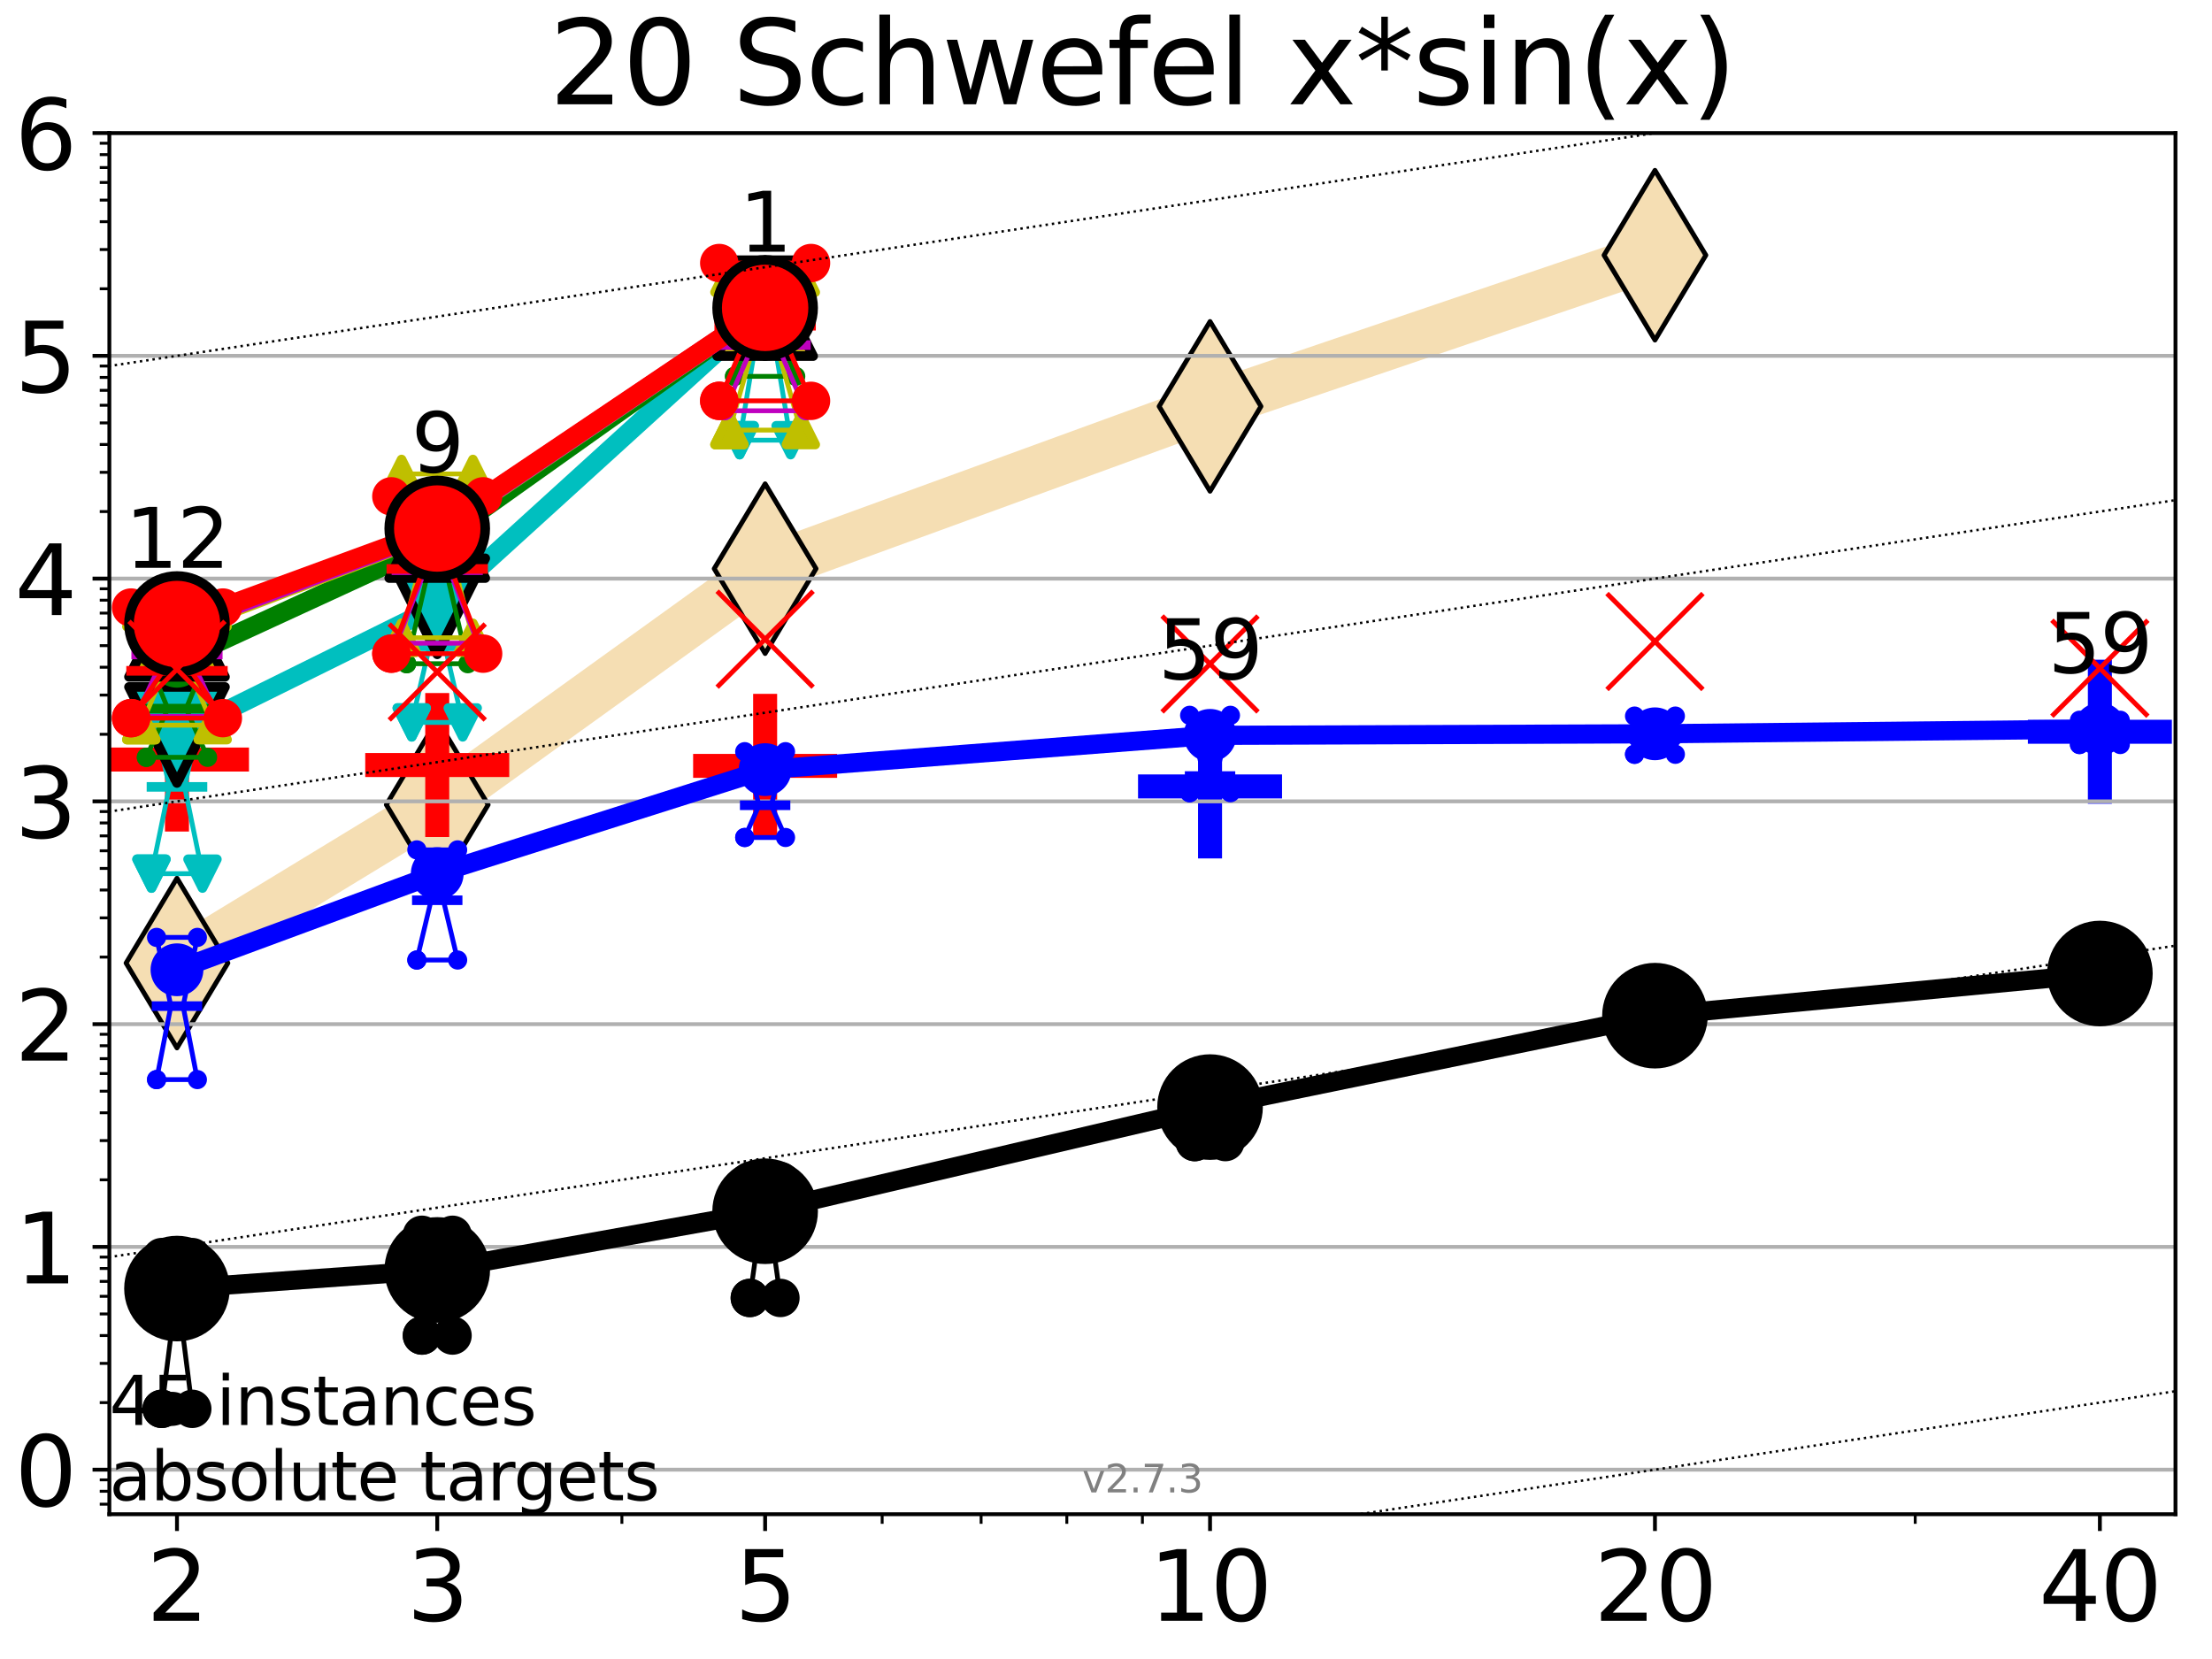 <?xml version="1.0" encoding="utf-8" standalone="no"?>
<!DOCTYPE svg PUBLIC "-//W3C//DTD SVG 1.1//EN"
  "http://www.w3.org/Graphics/SVG/1.1/DTD/svg11.dtd">
<svg xmlns:xlink="http://www.w3.org/1999/xlink" width="460.8pt" height="345.6pt" viewBox="0 0 460.8 345.6" xmlns="http://www.w3.org/2000/svg" version="1.1">
 <defs>
  <style type="text/css">*{stroke-linejoin: round; stroke-linecap: butt}</style>
 </defs>
 <g id="figure_1">
  <g id="patch_1">
   <path d="M 0 345.6 
L 460.8 345.6 
L 460.8 0 
L 0 0 
z
" style="fill: #ffffff"/>
  </g>
  <g id="axes_1">
   <g id="patch_2">
    <path d="M 22.78 315.44 
L 453.192 315.44 
L 453.192 27.72 
L 22.78 27.72 
z
" style="fill: #ffffff"/>
   </g>
   <g id="line2d_1">
    <path d="M 36.868 200.623 
L 91.085 167.643 
L 159.39 118.464 
L 252.074 84.655 
L 344.758 53.163 
" clip-path="url(#p495aee9c5e)" style="fill: none; stroke: #f5deb3; stroke-width: 10; stroke-linecap: square"/>
    <defs>
     <path id="md9fa439bbe" d="M -0 17.678 
L 10.607 0 
L 0 -17.678 
L -10.607 -0 
z
" style="stroke: #000000; stroke-linejoin: miter"/>
    </defs>
    <g clip-path="url(#p495aee9c5e)">
     <use xlink:href="#md9fa439bbe" x="36.868" y="200.623" style="fill: #f5deb3; stroke: #000000; stroke-linejoin: miter"/>
     <use xlink:href="#md9fa439bbe" x="91.085" y="167.643" style="fill: #f5deb3; stroke: #000000; stroke-linejoin: miter"/>
     <use xlink:href="#md9fa439bbe" x="159.39" y="118.464" style="fill: #f5deb3; stroke: #000000; stroke-linejoin: miter"/>
     <use xlink:href="#md9fa439bbe" x="252.074" y="84.655" style="fill: #f5deb3; stroke: #000000; stroke-linejoin: miter"/>
     <use xlink:href="#md9fa439bbe" x="344.758" y="53.163" style="fill: #f5deb3; stroke: #000000; stroke-linejoin: miter"/>
    </g>
   </g>
   <g id="line2d_2">
    <defs>
     <path id="me178b59940" d="M -15 0 
L 15 0 
M 0 15 
L 0 -15 
" style="stroke: #ff0000; stroke-width: 5"/>
    </defs>
    <g clip-path="url(#p495aee9c5e)">
     <use xlink:href="#me178b59940" x="91.085" y="159.368" style="fill: #ff0000; stroke: #ff0000; stroke-width: 5"/>
    </g>
   </g>
   <g id="line2d_3">
    <g clip-path="url(#p495aee9c5e)">
     <use xlink:href="#me178b59940" x="159.39" y="159.548" style="fill: #ff0000; stroke: #ff0000; stroke-width: 5"/>
    </g>
   </g>
   <g id="line2d_4">
    <defs>
     <path id="m5b2fcda632" d="M -15 0 
L 15 0 
M 0 15 
L 0 -15 
" style="stroke: #0000ff; stroke-width: 5"/>
    </defs>
    <g clip-path="url(#p495aee9c5e)">
     <use xlink:href="#m5b2fcda632" x="252.074" y="163.832" style="fill: #0000ff; stroke: #0000ff; stroke-width: 5"/>
    </g>
   </g>
   <g id="line2d_5">
    <g clip-path="url(#p495aee9c5e)">
     <use xlink:href="#m5b2fcda632" x="437.443" y="152.435" style="fill: #0000ff; stroke: #0000ff; stroke-width: 5"/>
    </g>
   </g>
   <g id="line2d_6">
    <g clip-path="url(#p495aee9c5e)">
     <use xlink:href="#me178b59940" x="36.868" y="158.227" style="fill: #ff0000; stroke: #ff0000; stroke-width: 5"/>
    </g>
   </g>
   <g id="matplotlib.axis_1">
    <g id="xtick_1">
     <g id="line2d_7">
      <defs>
       <path id="m118280cf1d" d="M 0 0 
L 0 3.5 
" style="stroke: #000000; stroke-width: 0.8"/>
      </defs>
      <g>
       <use xlink:href="#m118280cf1d" x="36.868" y="315.44" style="stroke: #000000; stroke-width: 0.8"/>
      </g>
     </g>
     <g id="text_1">
      <!-- 2 -->
      <g transform="translate(30.506 337.637) scale(0.2 -0.2)">
       <defs>
        <path id="DejaVuSans-32" d="M 1228 531 
L 3431 531 
L 3431 0 
L 469 0 
L 469 531 
Q 828 903 1448 1529 
Q 2069 2156 2228 2338 
Q 2531 2678 2651 2914 
Q 2772 3150 2772 3378 
Q 2772 3750 2511 3984 
Q 2250 4219 1831 4219 
Q 1534 4219 1204 4116 
Q 875 4013 500 3803 
L 500 4441 
Q 881 4594 1212 4672 
Q 1544 4750 1819 4750 
Q 2544 4750 2975 4387 
Q 3406 4025 3406 3419 
Q 3406 3131 3298 2873 
Q 3191 2616 2906 2266 
Q 2828 2175 2409 1742 
Q 1991 1309 1228 531 
z
" transform="scale(0.016)"/>
       </defs>
       <use xlink:href="#DejaVuSans-32"/>
      </g>
     </g>
    </g>
    <g id="xtick_2">
     <g id="line2d_8">
      <g>
       <use xlink:href="#m118280cf1d" x="91.085" y="315.44" style="stroke: #000000; stroke-width: 0.8"/>
      </g>
     </g>
     <g id="text_2">
      <!-- 3 -->
      <g transform="translate(84.723 337.637) scale(0.2 -0.2)">
       <defs>
        <path id="DejaVuSans-33" d="M 2597 2516 
Q 3050 2419 3304 2112 
Q 3559 1806 3559 1356 
Q 3559 666 3084 287 
Q 2609 -91 1734 -91 
Q 1441 -91 1130 -33 
Q 819 25 488 141 
L 488 750 
Q 750 597 1062 519 
Q 1375 441 1716 441 
Q 2309 441 2620 675 
Q 2931 909 2931 1356 
Q 2931 1769 2642 2001 
Q 2353 2234 1838 2234 
L 1294 2234 
L 1294 2753 
L 1863 2753 
Q 2328 2753 2575 2939 
Q 2822 3125 2822 3475 
Q 2822 3834 2567 4026 
Q 2313 4219 1838 4219 
Q 1578 4219 1281 4162 
Q 984 4106 628 3988 
L 628 4550 
Q 988 4650 1302 4700 
Q 1616 4750 1894 4750 
Q 2613 4750 3031 4423 
Q 3450 4097 3450 3541 
Q 3450 3153 3228 2886 
Q 3006 2619 2597 2516 
z
" transform="scale(0.016)"/>
       </defs>
       <use xlink:href="#DejaVuSans-33"/>
      </g>
     </g>
    </g>
    <g id="xtick_3">
     <g id="line2d_9">
      <g>
       <use xlink:href="#m118280cf1d" x="159.39" y="315.44" style="stroke: #000000; stroke-width: 0.8"/>
      </g>
     </g>
     <g id="text_3">
      <!-- 5 -->
      <g transform="translate(153.028 337.637) scale(0.2 -0.2)">
       <defs>
        <path id="DejaVuSans-35" d="M 691 4666 
L 3169 4666 
L 3169 4134 
L 1269 4134 
L 1269 2991 
Q 1406 3038 1543 3061 
Q 1681 3084 1819 3084 
Q 2600 3084 3056 2656 
Q 3513 2228 3513 1497 
Q 3513 744 3044 326 
Q 2575 -91 1722 -91 
Q 1428 -91 1123 -41 
Q 819 9 494 109 
L 494 744 
Q 775 591 1075 516 
Q 1375 441 1709 441 
Q 2250 441 2565 725 
Q 2881 1009 2881 1497 
Q 2881 1984 2565 2268 
Q 2250 2553 1709 2553 
Q 1456 2553 1204 2497 
Q 953 2441 691 2322 
L 691 4666 
z
" transform="scale(0.016)"/>
       </defs>
       <use xlink:href="#DejaVuSans-35"/>
      </g>
     </g>
    </g>
    <g id="xtick_4">
     <g id="line2d_10">
      <g>
       <use xlink:href="#m118280cf1d" x="252.074" y="315.44" style="stroke: #000000; stroke-width: 0.8"/>
      </g>
     </g>
     <g id="text_4">
      <!-- 10 -->
      <g transform="translate(239.349 337.637) scale(0.2 -0.2)">
       <defs>
        <path id="DejaVuSans-31" d="M 794 531 
L 1825 531 
L 1825 4091 
L 703 3866 
L 703 4441 
L 1819 4666 
L 2450 4666 
L 2450 531 
L 3481 531 
L 3481 0 
L 794 0 
L 794 531 
z
" transform="scale(0.016)"/>
        <path id="DejaVuSans-30" d="M 2034 4250 
Q 1547 4250 1301 3770 
Q 1056 3291 1056 2328 
Q 1056 1369 1301 889 
Q 1547 409 2034 409 
Q 2525 409 2770 889 
Q 3016 1369 3016 2328 
Q 3016 3291 2770 3770 
Q 2525 4250 2034 4250 
z
M 2034 4750 
Q 2819 4750 3233 4129 
Q 3647 3509 3647 2328 
Q 3647 1150 3233 529 
Q 2819 -91 2034 -91 
Q 1250 -91 836 529 
Q 422 1150 422 2328 
Q 422 3509 836 4129 
Q 1250 4750 2034 4750 
z
" transform="scale(0.016)"/>
       </defs>
       <use xlink:href="#DejaVuSans-31"/>
       <use xlink:href="#DejaVuSans-30" transform="translate(63.623 0)"/>
      </g>
     </g>
    </g>
    <g id="xtick_5">
     <g id="line2d_11">
      <g>
       <use xlink:href="#m118280cf1d" x="344.758" y="315.44" style="stroke: #000000; stroke-width: 0.8"/>
      </g>
     </g>
     <g id="text_5">
      <!-- 20 -->
      <g transform="translate(332.033 337.637) scale(0.2 -0.2)">
       <use xlink:href="#DejaVuSans-32"/>
       <use xlink:href="#DejaVuSans-30" transform="translate(63.623 0)"/>
      </g>
     </g>
    </g>
    <g id="xtick_6">
     <g id="line2d_12">
      <g>
       <use xlink:href="#m118280cf1d" x="437.443" y="315.44" style="stroke: #000000; stroke-width: 0.8"/>
      </g>
     </g>
     <g id="text_6">
      <!-- 40 -->
      <g transform="translate(424.718 337.637) scale(0.2 -0.2)">
       <defs>
        <path id="DejaVuSans-34" d="M 2419 4116 
L 825 1625 
L 2419 1625 
L 2419 4116 
z
M 2253 4666 
L 3047 4666 
L 3047 1625 
L 3713 1625 
L 3713 1100 
L 3047 1100 
L 3047 0 
L 2419 0 
L 2419 1100 
L 313 1100 
L 313 1709 
L 2253 4666 
z
" transform="scale(0.016)"/>
       </defs>
       <use xlink:href="#DejaVuSans-34"/>
       <use xlink:href="#DejaVuSans-30" transform="translate(63.623 0)"/>
      </g>
     </g>
    </g>
    <g id="xtick_7">
     <g id="line2d_13">
      <defs>
       <path id="m46e47dce00" d="M 0 0 
L 0 2 
" style="stroke: #000000; stroke-width: 0.6"/>
      </defs>
      <g>
       <use xlink:href="#m46e47dce00" x="129.552" y="315.44" style="stroke: #000000; stroke-width: 0.6"/>
      </g>
     </g>
    </g>
    <g id="xtick_8">
     <g id="line2d_14">
      <g>
       <use xlink:href="#m46e47dce00" x="183.769" y="315.44" style="stroke: #000000; stroke-width: 0.6"/>
      </g>
     </g>
    </g>
    <g id="xtick_9">
     <g id="line2d_15">
      <g>
       <use xlink:href="#m46e47dce00" x="204.381" y="315.44" style="stroke: #000000; stroke-width: 0.6"/>
      </g>
     </g>
    </g>
    <g id="xtick_10">
     <g id="line2d_16">
      <g>
       <use xlink:href="#m46e47dce00" x="222.237" y="315.44" style="stroke: #000000; stroke-width: 0.6"/>
      </g>
     </g>
    </g>
    <g id="xtick_11">
     <g id="line2d_17">
      <g>
       <use xlink:href="#m46e47dce00" x="237.986" y="315.44" style="stroke: #000000; stroke-width: 0.6"/>
      </g>
     </g>
    </g>
    <g id="xtick_12">
     <g id="line2d_18">
      <g>
       <use xlink:href="#m46e47dce00" x="398.975" y="315.44" style="stroke: #000000; stroke-width: 0.6"/>
      </g>
     </g>
    </g>
   </g>
   <g id="matplotlib.axis_2">
    <g id="ytick_1">
     <g id="line2d_19">
      <path d="M 22.78 306.159 
L 453.192 306.159 
" clip-path="url(#p495aee9c5e)" style="fill: none; stroke: #b0b0b0; stroke-width: 0.8; stroke-linecap: square"/>
     </g>
     <g id="line2d_20">
      <defs>
       <path id="mf2fcb8290b" d="M 0 0 
L -3.5 0 
" style="stroke: #000000; stroke-width: 0.8"/>
      </defs>
      <g>
       <use xlink:href="#mf2fcb8290b" x="22.78" y="306.159" style="stroke: #000000; stroke-width: 0.8"/>
      </g>
     </g>
     <g id="text_7">
      <!-- 0 -->
      <g transform="translate(3.055 313.757) scale(0.2 -0.2)">
       <use xlink:href="#DejaVuSans-30"/>
      </g>
     </g>
    </g>
    <g id="ytick_2">
     <g id="line2d_21">
      <path d="M 22.78 259.752 
L 453.192 259.752 
" clip-path="url(#p495aee9c5e)" style="fill: none; stroke: #b0b0b0; stroke-width: 0.8; stroke-linecap: square"/>
     </g>
     <g id="line2d_22">
      <g>
       <use xlink:href="#mf2fcb8290b" x="22.78" y="259.752" style="stroke: #000000; stroke-width: 0.8"/>
      </g>
     </g>
     <g id="text_8">
      <!-- 1 -->
      <g transform="translate(3.055 267.351) scale(0.2 -0.2)">
       <use xlink:href="#DejaVuSans-31"/>
      </g>
     </g>
    </g>
    <g id="ytick_3">
     <g id="line2d_23">
      <path d="M 22.78 213.346 
L 453.192 213.346 
" clip-path="url(#p495aee9c5e)" style="fill: none; stroke: #b0b0b0; stroke-width: 0.8; stroke-linecap: square"/>
     </g>
     <g id="line2d_24">
      <g>
       <use xlink:href="#mf2fcb8290b" x="22.78" y="213.346" style="stroke: #000000; stroke-width: 0.8"/>
      </g>
     </g>
     <g id="text_9">
      <!-- 2 -->
      <g transform="translate(3.055 220.944) scale(0.2 -0.2)">
       <use xlink:href="#DejaVuSans-32"/>
      </g>
     </g>
    </g>
    <g id="ytick_4">
     <g id="line2d_25">
      <path d="M 22.78 166.939 
L 453.192 166.939 
" clip-path="url(#p495aee9c5e)" style="fill: none; stroke: #b0b0b0; stroke-width: 0.8; stroke-linecap: square"/>
     </g>
     <g id="line2d_26">
      <g>
       <use xlink:href="#mf2fcb8290b" x="22.78" y="166.939" style="stroke: #000000; stroke-width: 0.8"/>
      </g>
     </g>
     <g id="text_10">
      <!-- 3 -->
      <g transform="translate(3.055 174.538) scale(0.2 -0.2)">
       <use xlink:href="#DejaVuSans-33"/>
      </g>
     </g>
    </g>
    <g id="ytick_5">
     <g id="line2d_27">
      <path d="M 22.78 120.533 
L 453.192 120.533 
" clip-path="url(#p495aee9c5e)" style="fill: none; stroke: #b0b0b0; stroke-width: 0.8; stroke-linecap: square"/>
     </g>
     <g id="line2d_28">
      <g>
       <use xlink:href="#mf2fcb8290b" x="22.78" y="120.533" style="stroke: #000000; stroke-width: 0.8"/>
      </g>
     </g>
     <g id="text_11">
      <!-- 4 -->
      <g transform="translate(3.055 128.131) scale(0.2 -0.2)">
       <use xlink:href="#DejaVuSans-34"/>
      </g>
     </g>
    </g>
    <g id="ytick_6">
     <g id="line2d_29">
      <path d="M 22.78 74.126 
L 453.192 74.126 
" clip-path="url(#p495aee9c5e)" style="fill: none; stroke: #b0b0b0; stroke-width: 0.8; stroke-linecap: square"/>
     </g>
     <g id="line2d_30">
      <g>
       <use xlink:href="#mf2fcb8290b" x="22.78" y="74.126" style="stroke: #000000; stroke-width: 0.8"/>
      </g>
     </g>
     <g id="text_12">
      <!-- 5 -->
      <g transform="translate(3.055 81.725) scale(0.2 -0.2)">
       <use xlink:href="#DejaVuSans-35"/>
      </g>
     </g>
    </g>
    <g id="ytick_7">
     <g id="line2d_31">
      <path d="M 22.78 27.72 
L 453.192 27.72 
" clip-path="url(#p495aee9c5e)" style="fill: none; stroke: #b0b0b0; stroke-width: 0.8; stroke-linecap: square"/>
     </g>
     <g id="line2d_32">
      <g>
       <use xlink:href="#mf2fcb8290b" x="22.78" y="27.72" style="stroke: #000000; stroke-width: 0.8"/>
      </g>
     </g>
     <g id="text_13">
      <!-- 6 -->
      <g transform="translate(3.055 35.318) scale(0.2 -0.2)">
       <defs>
        <path id="DejaVuSans-36" d="M 2113 2584 
Q 1688 2584 1439 2293 
Q 1191 2003 1191 1497 
Q 1191 994 1439 701 
Q 1688 409 2113 409 
Q 2538 409 2786 701 
Q 3034 994 3034 1497 
Q 3034 2003 2786 2293 
Q 2538 2584 2113 2584 
z
M 3366 4563 
L 3366 3988 
Q 3128 4100 2886 4159 
Q 2644 4219 2406 4219 
Q 1781 4219 1451 3797 
Q 1122 3375 1075 2522 
Q 1259 2794 1537 2939 
Q 1816 3084 2150 3084 
Q 2853 3084 3261 2657 
Q 3669 2231 3669 1497 
Q 3669 778 3244 343 
Q 2819 -91 2113 -91 
Q 1303 -91 875 529 
Q 447 1150 447 2328 
Q 447 3434 972 4092 
Q 1497 4750 2381 4750 
Q 2619 4750 2861 4703 
Q 3103 4656 3366 4563 
z
" transform="scale(0.016)"/>
       </defs>
       <use xlink:href="#DejaVuSans-36"/>
      </g>
     </g>
    </g>
    <g id="ytick_8">
     <g id="line2d_33">
      <defs>
       <path id="m792673113f" d="M 0 0 
L -2 0 
" style="stroke: #000000; stroke-width: 0.6"/>
      </defs>
      <g>
       <use xlink:href="#m792673113f" x="22.78" y="313.347" style="stroke: #000000; stroke-width: 0.6"/>
      </g>
     </g>
    </g>
    <g id="ytick_9">
     <g id="line2d_34">
      <g>
       <use xlink:href="#m792673113f" x="22.78" y="310.656" style="stroke: #000000; stroke-width: 0.6"/>
      </g>
     </g>
    </g>
    <g id="ytick_10">
     <g id="line2d_35">
      <g>
       <use xlink:href="#m792673113f" x="22.78" y="308.282" style="stroke: #000000; stroke-width: 0.6"/>
      </g>
     </g>
    </g>
    <g id="ytick_11">
     <g id="line2d_36">
      <g>
       <use xlink:href="#m792673113f" x="22.78" y="292.189" style="stroke: #000000; stroke-width: 0.6"/>
      </g>
     </g>
    </g>
    <g id="ytick_12">
     <g id="line2d_37">
      <g>
       <use xlink:href="#m792673113f" x="22.78" y="284.017" style="stroke: #000000; stroke-width: 0.6"/>
      </g>
     </g>
    </g>
    <g id="ytick_13">
     <g id="line2d_38">
      <g>
       <use xlink:href="#m792673113f" x="22.78" y="278.219" style="stroke: #000000; stroke-width: 0.6"/>
      </g>
     </g>
    </g>
    <g id="ytick_14">
     <g id="line2d_39">
      <g>
       <use xlink:href="#m792673113f" x="22.78" y="273.722" style="stroke: #000000; stroke-width: 0.6"/>
      </g>
     </g>
    </g>
    <g id="ytick_15">
     <g id="line2d_40">
      <g>
       <use xlink:href="#m792673113f" x="22.78" y="270.047" style="stroke: #000000; stroke-width: 0.6"/>
      </g>
     </g>
    </g>
    <g id="ytick_16">
     <g id="line2d_41">
      <g>
       <use xlink:href="#m792673113f" x="22.78" y="266.941" style="stroke: #000000; stroke-width: 0.6"/>
      </g>
     </g>
    </g>
    <g id="ytick_17">
     <g id="line2d_42">
      <g>
       <use xlink:href="#m792673113f" x="22.78" y="264.25" style="stroke: #000000; stroke-width: 0.6"/>
      </g>
     </g>
    </g>
    <g id="ytick_18">
     <g id="line2d_43">
      <g>
       <use xlink:href="#m792673113f" x="22.78" y="261.876" style="stroke: #000000; stroke-width: 0.6"/>
      </g>
     </g>
    </g>
    <g id="ytick_19">
     <g id="line2d_44">
      <g>
       <use xlink:href="#m792673113f" x="22.78" y="245.783" style="stroke: #000000; stroke-width: 0.6"/>
      </g>
     </g>
    </g>
    <g id="ytick_20">
     <g id="line2d_45">
      <g>
       <use xlink:href="#m792673113f" x="22.78" y="237.611" style="stroke: #000000; stroke-width: 0.6"/>
      </g>
     </g>
    </g>
    <g id="ytick_21">
     <g id="line2d_46">
      <g>
       <use xlink:href="#m792673113f" x="22.78" y="231.813" style="stroke: #000000; stroke-width: 0.6"/>
      </g>
     </g>
    </g>
    <g id="ytick_22">
     <g id="line2d_47">
      <g>
       <use xlink:href="#m792673113f" x="22.78" y="227.316" style="stroke: #000000; stroke-width: 0.6"/>
      </g>
     </g>
    </g>
    <g id="ytick_23">
     <g id="line2d_48">
      <g>
       <use xlink:href="#m792673113f" x="22.78" y="223.641" style="stroke: #000000; stroke-width: 0.6"/>
      </g>
     </g>
    </g>
    <g id="ytick_24">
     <g id="line2d_49">
      <g>
       <use xlink:href="#m792673113f" x="22.78" y="220.534" style="stroke: #000000; stroke-width: 0.6"/>
      </g>
     </g>
    </g>
    <g id="ytick_25">
     <g id="line2d_50">
      <g>
       <use xlink:href="#m792673113f" x="22.78" y="217.843" style="stroke: #000000; stroke-width: 0.6"/>
      </g>
     </g>
    </g>
    <g id="ytick_26">
     <g id="line2d_51">
      <g>
       <use xlink:href="#m792673113f" x="22.78" y="215.469" style="stroke: #000000; stroke-width: 0.6"/>
      </g>
     </g>
    </g>
    <g id="ytick_27">
     <g id="line2d_52">
      <g>
       <use xlink:href="#m792673113f" x="22.78" y="199.376" style="stroke: #000000; stroke-width: 0.6"/>
      </g>
     </g>
    </g>
    <g id="ytick_28">
     <g id="line2d_53">
      <g>
       <use xlink:href="#m792673113f" x="22.78" y="191.204" style="stroke: #000000; stroke-width: 0.6"/>
      </g>
     </g>
    </g>
    <g id="ytick_29">
     <g id="line2d_54">
      <g>
       <use xlink:href="#m792673113f" x="22.78" y="185.406" style="stroke: #000000; stroke-width: 0.6"/>
      </g>
     </g>
    </g>
    <g id="ytick_30">
     <g id="line2d_55">
      <g>
       <use xlink:href="#m792673113f" x="22.78" y="180.909" style="stroke: #000000; stroke-width: 0.6"/>
      </g>
     </g>
    </g>
    <g id="ytick_31">
     <g id="line2d_56">
      <g>
       <use xlink:href="#m792673113f" x="22.78" y="177.235" style="stroke: #000000; stroke-width: 0.6"/>
      </g>
     </g>
    </g>
    <g id="ytick_32">
     <g id="line2d_57">
      <g>
       <use xlink:href="#m792673113f" x="22.78" y="174.128" style="stroke: #000000; stroke-width: 0.6"/>
      </g>
     </g>
    </g>
    <g id="ytick_33">
     <g id="line2d_58">
      <g>
       <use xlink:href="#m792673113f" x="22.78" y="171.437" style="stroke: #000000; stroke-width: 0.6"/>
      </g>
     </g>
    </g>
    <g id="ytick_34">
     <g id="line2d_59">
      <g>
       <use xlink:href="#m792673113f" x="22.78" y="169.063" style="stroke: #000000; stroke-width: 0.6"/>
      </g>
     </g>
    </g>
    <g id="ytick_35">
     <g id="line2d_60">
      <g>
       <use xlink:href="#m792673113f" x="22.78" y="152.97" style="stroke: #000000; stroke-width: 0.6"/>
      </g>
     </g>
    </g>
    <g id="ytick_36">
     <g id="line2d_61">
      <g>
       <use xlink:href="#m792673113f" x="22.78" y="144.798" style="stroke: #000000; stroke-width: 0.6"/>
      </g>
     </g>
    </g>
    <g id="ytick_37">
     <g id="line2d_62">
      <g>
       <use xlink:href="#m792673113f" x="22.78" y="139" style="stroke: #000000; stroke-width: 0.6"/>
      </g>
     </g>
    </g>
    <g id="ytick_38">
     <g id="line2d_63">
      <g>
       <use xlink:href="#m792673113f" x="22.78" y="134.503" style="stroke: #000000; stroke-width: 0.6"/>
      </g>
     </g>
    </g>
    <g id="ytick_39">
     <g id="line2d_64">
      <g>
       <use xlink:href="#m792673113f" x="22.78" y="130.828" style="stroke: #000000; stroke-width: 0.6"/>
      </g>
     </g>
    </g>
    <g id="ytick_40">
     <g id="line2d_65">
      <g>
       <use xlink:href="#m792673113f" x="22.78" y="127.721" style="stroke: #000000; stroke-width: 0.6"/>
      </g>
     </g>
    </g>
    <g id="ytick_41">
     <g id="line2d_66">
      <g>
       <use xlink:href="#m792673113f" x="22.78" y="125.03" style="stroke: #000000; stroke-width: 0.6"/>
      </g>
     </g>
    </g>
    <g id="ytick_42">
     <g id="line2d_67">
      <g>
       <use xlink:href="#m792673113f" x="22.78" y="122.656" style="stroke: #000000; stroke-width: 0.6"/>
      </g>
     </g>
    </g>
    <g id="ytick_43">
     <g id="line2d_68">
      <g>
       <use xlink:href="#m792673113f" x="22.78" y="106.563" style="stroke: #000000; stroke-width: 0.6"/>
      </g>
     </g>
    </g>
    <g id="ytick_44">
     <g id="line2d_69">
      <g>
       <use xlink:href="#m792673113f" x="22.78" y="98.391" style="stroke: #000000; stroke-width: 0.6"/>
      </g>
     </g>
    </g>
    <g id="ytick_45">
     <g id="line2d_70">
      <g>
       <use xlink:href="#m792673113f" x="22.78" y="92.593" style="stroke: #000000; stroke-width: 0.6"/>
      </g>
     </g>
    </g>
    <g id="ytick_46">
     <g id="line2d_71">
      <g>
       <use xlink:href="#m792673113f" x="22.78" y="88.096" style="stroke: #000000; stroke-width: 0.6"/>
      </g>
     </g>
    </g>
    <g id="ytick_47">
     <g id="line2d_72">
      <g>
       <use xlink:href="#m792673113f" x="22.78" y="84.422" style="stroke: #000000; stroke-width: 0.6"/>
      </g>
     </g>
    </g>
    <g id="ytick_48">
     <g id="line2d_73">
      <g>
       <use xlink:href="#m792673113f" x="22.78" y="81.315" style="stroke: #000000; stroke-width: 0.6"/>
      </g>
     </g>
    </g>
    <g id="ytick_49">
     <g id="line2d_74">
      <g>
       <use xlink:href="#m792673113f" x="22.78" y="78.624" style="stroke: #000000; stroke-width: 0.6"/>
      </g>
     </g>
    </g>
    <g id="ytick_50">
     <g id="line2d_75">
      <g>
       <use xlink:href="#m792673113f" x="22.78" y="76.25" style="stroke: #000000; stroke-width: 0.6"/>
      </g>
     </g>
    </g>
    <g id="ytick_51">
     <g id="line2d_76">
      <g>
       <use xlink:href="#m792673113f" x="22.78" y="60.157" style="stroke: #000000; stroke-width: 0.6"/>
      </g>
     </g>
    </g>
    <g id="ytick_52">
     <g id="line2d_77">
      <g>
       <use xlink:href="#m792673113f" x="22.78" y="51.985" style="stroke: #000000; stroke-width: 0.6"/>
      </g>
     </g>
    </g>
    <g id="ytick_53">
     <g id="line2d_78">
      <g>
       <use xlink:href="#m792673113f" x="22.78" y="46.187" style="stroke: #000000; stroke-width: 0.6"/>
      </g>
     </g>
    </g>
    <g id="ytick_54">
     <g id="line2d_79">
      <g>
       <use xlink:href="#m792673113f" x="22.78" y="41.69" style="stroke: #000000; stroke-width: 0.6"/>
      </g>
     </g>
    </g>
    <g id="ytick_55">
     <g id="line2d_80">
      <g>
       <use xlink:href="#m792673113f" x="22.78" y="38.015" style="stroke: #000000; stroke-width: 0.6"/>
      </g>
     </g>
    </g>
    <g id="ytick_56">
     <g id="line2d_81">
      <g>
       <use xlink:href="#m792673113f" x="22.78" y="34.908" style="stroke: #000000; stroke-width: 0.6"/>
      </g>
     </g>
    </g>
    <g id="ytick_57">
     <g id="line2d_82">
      <g>
       <use xlink:href="#m792673113f" x="22.78" y="32.217" style="stroke: #000000; stroke-width: 0.6"/>
      </g>
     </g>
    </g>
    <g id="ytick_58">
     <g id="line2d_83">
      <g>
       <use xlink:href="#m792673113f" x="22.78" y="29.843" style="stroke: #000000; stroke-width: 0.6"/>
      </g>
     </g>
    </g>
   </g>
   <g id="line2d_84">
    <path d="M 33.682 293.49 
L 35.912 275.845 
L 33.682 261.876 
L 40.054 261.876 
L 37.824 275.845 
L 40.054 293.49 
L 33.682 293.49 
" clip-path="url(#p495aee9c5e)" style="fill: none; stroke: #000000; stroke-linecap: square"/>
   </g>
   <g id="line2d_85">
    <path d="M 33.682 293.49 
L 40.054 293.49 
L 40.054 261.876 
L 33.682 261.876 
L 33.682 293.49 
" clip-path="url(#p495aee9c5e)" style="fill: none"/>
    <defs>
     <path id="mbfb1b74830" d="M 0 3 
C 0.796 3 1.559 2.684 2.121 2.121 
C 2.684 1.559 3 0.796 3 0 
C 3 -0.796 2.684 -1.559 2.121 -2.121 
C 1.559 -2.684 0.796 -3 0 -3 
C -0.796 -3 -1.559 -2.684 -2.121 -2.121 
C -2.684 -1.559 -3 -0.796 -3 0 
C -3 0.796 -2.684 1.559 -2.121 2.121 
C -1.559 2.684 -0.796 3 0 3 
z
" style="stroke: #000000; stroke-width: 2"/>
    </defs>
    <g clip-path="url(#p495aee9c5e)">
     <use xlink:href="#mbfb1b74830" x="33.682" y="293.49" style="stroke: #000000; stroke-width: 2"/>
     <use xlink:href="#mbfb1b74830" x="40.054" y="293.49" style="stroke: #000000; stroke-width: 2"/>
     <use xlink:href="#mbfb1b74830" x="40.054" y="261.876" style="stroke: #000000; stroke-width: 2"/>
     <use xlink:href="#mbfb1b74830" x="33.682" y="261.876" style="stroke: #000000; stroke-width: 2"/>
     <use xlink:href="#mbfb1b74830" x="33.682" y="293.49" style="stroke: #000000; stroke-width: 2"/>
    </g>
   </g>
   <g id="line2d_86">
    <path d="M 33.682 275.845 
L 40.054 275.845 
" clip-path="url(#p495aee9c5e)" style="fill: none; stroke: #000000; stroke-width: 2; stroke-linecap: square"/>
   </g>
   <g id="line2d_87">
    <path d="M 87.899 278.219 
L 90.129 267.924 
L 87.899 257.23 
L 94.271 257.23 
L 92.041 267.924 
L 94.271 278.219 
L 87.899 278.219 
" clip-path="url(#p495aee9c5e)" style="fill: none; stroke: #000000; stroke-linecap: square"/>
   </g>
   <g id="line2d_88">
    <path d="M 87.899 278.219 
L 94.271 278.219 
L 94.271 257.23 
L 87.899 257.23 
L 87.899 278.219 
" clip-path="url(#p495aee9c5e)" style="fill: none"/>
    <g clip-path="url(#p495aee9c5e)">
     <use xlink:href="#mbfb1b74830" x="87.899" y="278.219" style="stroke: #000000; stroke-width: 2"/>
     <use xlink:href="#mbfb1b74830" x="94.271" y="278.219" style="stroke: #000000; stroke-width: 2"/>
     <use xlink:href="#mbfb1b74830" x="94.271" y="257.23" style="stroke: #000000; stroke-width: 2"/>
     <use xlink:href="#mbfb1b74830" x="87.899" y="257.23" style="stroke: #000000; stroke-width: 2"/>
     <use xlink:href="#mbfb1b74830" x="87.899" y="278.219" style="stroke: #000000; stroke-width: 2"/>
    </g>
   </g>
   <g id="line2d_89">
    <path d="M 87.899 267.924 
L 94.271 267.924 
" clip-path="url(#p495aee9c5e)" style="fill: none; stroke: #000000; stroke-width: 2; stroke-linecap: square"/>
   </g>
   <g id="line2d_90">
    <path d="M 156.204 270.386 
L 158.434 254.465 
L 156.204 246.036 
L 162.576 246.036 
L 160.346 254.465 
L 162.576 270.386 
L 156.204 270.386 
" clip-path="url(#p495aee9c5e)" style="fill: none; stroke: #000000; stroke-linecap: square"/>
   </g>
   <g id="line2d_91">
    <path d="M 156.204 270.386 
L 162.576 270.386 
L 162.576 246.036 
L 156.204 246.036 
L 156.204 270.386 
" clip-path="url(#p495aee9c5e)" style="fill: none"/>
    <g clip-path="url(#p495aee9c5e)">
     <use xlink:href="#mbfb1b74830" x="156.204" y="270.386" style="stroke: #000000; stroke-width: 2"/>
     <use xlink:href="#mbfb1b74830" x="162.576" y="270.386" style="stroke: #000000; stroke-width: 2"/>
     <use xlink:href="#mbfb1b74830" x="162.576" y="246.036" style="stroke: #000000; stroke-width: 2"/>
     <use xlink:href="#mbfb1b74830" x="156.204" y="246.036" style="stroke: #000000; stroke-width: 2"/>
     <use xlink:href="#mbfb1b74830" x="156.204" y="270.386" style="stroke: #000000; stroke-width: 2"/>
    </g>
   </g>
   <g id="line2d_92">
    <path d="M 156.204 254.465 
L 162.576 254.465 
" clip-path="url(#p495aee9c5e)" style="fill: none; stroke: #000000; stroke-width: 2; stroke-linecap: square"/>
   </g>
   <g id="line2d_93">
    <path d="M 248.888 237.915 
L 251.118 231.315 
L 248.888 224.906 
L 255.26 224.906 
L 253.03 231.315 
L 255.26 237.915 
L 248.888 237.915 
" clip-path="url(#p495aee9c5e)" style="fill: none; stroke: #000000; stroke-linecap: square"/>
   </g>
   <g id="line2d_94">
    <path d="M 248.888 237.915 
L 255.26 237.915 
L 255.26 224.906 
L 248.888 224.906 
L 248.888 237.915 
" clip-path="url(#p495aee9c5e)" style="fill: none"/>
    <g clip-path="url(#p495aee9c5e)">
     <use xlink:href="#mbfb1b74830" x="248.888" y="237.915" style="stroke: #000000; stroke-width: 2"/>
     <use xlink:href="#mbfb1b74830" x="255.26" y="237.915" style="stroke: #000000; stroke-width: 2"/>
     <use xlink:href="#mbfb1b74830" x="255.26" y="224.906" style="stroke: #000000; stroke-width: 2"/>
     <use xlink:href="#mbfb1b74830" x="248.888" y="224.906" style="stroke: #000000; stroke-width: 2"/>
     <use xlink:href="#mbfb1b74830" x="248.888" y="237.915" style="stroke: #000000; stroke-width: 2"/>
    </g>
   </g>
   <g id="line2d_95">
    <path d="M 248.888 231.315 
L 255.26 231.315 
" clip-path="url(#p495aee9c5e)" style="fill: none; stroke: #000000; stroke-width: 2; stroke-linecap: square"/>
   </g>
   <g id="line2d_96">
    <path d="M 341.572 214.771 
L 343.803 212.053 
L 341.572 208.978 
L 347.945 208.978 
L 345.714 212.053 
L 347.945 214.771 
L 341.572 214.771 
" clip-path="url(#p495aee9c5e)" style="fill: none; stroke: #000000; stroke-linecap: square"/>
   </g>
   <g id="line2d_97">
    <path d="M 341.572 214.771 
L 347.945 214.771 
L 347.945 208.978 
L 341.572 208.978 
L 341.572 214.771 
" clip-path="url(#p495aee9c5e)" style="fill: none"/>
    <g clip-path="url(#p495aee9c5e)">
     <use xlink:href="#mbfb1b74830" x="341.572" y="214.771" style="stroke: #000000; stroke-width: 2"/>
     <use xlink:href="#mbfb1b74830" x="347.945" y="214.771" style="stroke: #000000; stroke-width: 2"/>
     <use xlink:href="#mbfb1b74830" x="347.945" y="208.978" style="stroke: #000000; stroke-width: 2"/>
     <use xlink:href="#mbfb1b74830" x="341.572" y="208.978" style="stroke: #000000; stroke-width: 2"/>
     <use xlink:href="#mbfb1b74830" x="341.572" y="214.771" style="stroke: #000000; stroke-width: 2"/>
    </g>
   </g>
   <g id="line2d_98">
    <path d="M 341.572 212.053 
L 347.945 212.053 
" clip-path="url(#p495aee9c5e)" style="fill: none; stroke: #000000; stroke-width: 2; stroke-linecap: square"/>
   </g>
   <g id="line2d_99">
    <path d="M 434.257 205.072 
L 436.487 202.952 
L 434.257 200.679 
L 440.629 200.679 
L 438.398 202.952 
L 440.629 205.072 
L 434.257 205.072 
" clip-path="url(#p495aee9c5e)" style="fill: none; stroke: #000000; stroke-linecap: square"/>
   </g>
   <g id="line2d_100">
    <path d="M 434.257 205.072 
L 440.629 205.072 
L 440.629 200.679 
L 434.257 200.679 
L 434.257 205.072 
" clip-path="url(#p495aee9c5e)" style="fill: none"/>
    <g clip-path="url(#p495aee9c5e)">
     <use xlink:href="#mbfb1b74830" x="434.257" y="205.072" style="stroke: #000000; stroke-width: 2"/>
     <use xlink:href="#mbfb1b74830" x="440.629" y="205.072" style="stroke: #000000; stroke-width: 2"/>
     <use xlink:href="#mbfb1b74830" x="440.629" y="200.679" style="stroke: #000000; stroke-width: 2"/>
     <use xlink:href="#mbfb1b74830" x="434.257" y="200.679" style="stroke: #000000; stroke-width: 2"/>
     <use xlink:href="#mbfb1b74830" x="434.257" y="205.072" style="stroke: #000000; stroke-width: 2"/>
    </g>
   </g>
   <g id="line2d_101">
    <path d="M 434.257 202.952 
L 440.629 202.952 
" clip-path="url(#p495aee9c5e)" style="fill: none; stroke: #000000; stroke-width: 2; stroke-linecap: square"/>
   </g>
   <g id="line2d_102">
    <path d="M 36.868 268.434 
L 91.085 264.55 
" clip-path="url(#p495aee9c5e)" style="fill: none; stroke: #000000; stroke-width: 4; stroke-linecap: square"/>
   </g>
   <g id="line2d_103">
    <path d="M 91.085 264.55 
L 159.39 252.325 
" clip-path="url(#p495aee9c5e)" style="fill: none; stroke: #000000; stroke-width: 4; stroke-linecap: square"/>
   </g>
   <g id="line2d_104">
    <path d="M 159.39 252.325 
L 252.074 230.627 
" clip-path="url(#p495aee9c5e)" style="fill: none; stroke: #000000; stroke-width: 4; stroke-linecap: square"/>
   </g>
   <g id="line2d_105">
    <path d="M 252.074 230.627 
L 344.758 211.582 
" clip-path="url(#p495aee9c5e)" style="fill: none; stroke: #000000; stroke-width: 4; stroke-linecap: square"/>
   </g>
   <g id="line2d_106">
    <path d="M 344.758 211.582 
L 437.443 202.804 
" clip-path="url(#p495aee9c5e)" style="fill: none; stroke: #000000; stroke-width: 4; stroke-linecap: square"/>
   </g>
   <g id="line2d_107">
    <path d="M 36.868 268.434 
L 91.085 264.55 
L 159.39 252.325 
L 252.074 230.627 
L 344.758 211.582 
L 437.443 202.804 
" clip-path="url(#p495aee9c5e)" style="fill: none"/>
    <defs>
     <path id="ma81e0551bd" d="M 0 10 
C 2.652 10 5.196 8.946 7.071 7.071 
C 8.946 5.196 10 2.652 10 0 
C 10 -2.652 8.946 -5.196 7.071 -7.071 
C 5.196 -8.946 2.652 -10 0 -10 
C -2.652 -10 -5.196 -8.946 -7.071 -7.071 
C -8.946 -5.196 -10 -2.652 -10 0 
C -10 2.652 -8.946 5.196 -7.071 7.071 
C -5.196 8.946 -2.652 10 0 10 
z
" style="stroke: #000000; stroke-width: 2"/>
    </defs>
    <g clip-path="url(#p495aee9c5e)">
     <use xlink:href="#ma81e0551bd" x="36.868" y="268.434" style="stroke: #000000; stroke-width: 2"/>
     <use xlink:href="#ma81e0551bd" x="91.085" y="264.55" style="stroke: #000000; stroke-width: 2"/>
     <use xlink:href="#ma81e0551bd" x="159.39" y="252.325" style="stroke: #000000; stroke-width: 2"/>
     <use xlink:href="#ma81e0551bd" x="252.074" y="230.627" style="stroke: #000000; stroke-width: 2"/>
     <use xlink:href="#ma81e0551bd" x="344.758" y="211.582" style="stroke: #000000; stroke-width: 2"/>
     <use xlink:href="#ma81e0551bd" x="437.443" y="202.804" style="stroke: #000000; stroke-width: 2"/>
    </g>
   </g>
   <g id="line2d_108">
    <path d="M 32.62 224.897 
L 35.594 209.587 
L 32.62 195.276 
L 41.116 195.276 
L 38.143 209.587 
L 41.116 224.897 
L 32.62 224.897 
" clip-path="url(#p495aee9c5e)" style="fill: none; stroke: #0000ff; stroke-linecap: square"/>
   </g>
   <g id="line2d_109">
    <path d="M 32.62 224.897 
L 41.116 224.897 
L 41.116 195.276 
L 32.62 195.276 
L 32.62 224.897 
" clip-path="url(#p495aee9c5e)" style="fill: none"/>
    <defs>
     <path id="m3cc7caae5c" d="M 0 1.5 
C 0.398 1.5 0.779 1.342 1.061 1.061 
C 1.342 0.779 1.5 0.398 1.5 0 
C 1.5 -0.398 1.342 -0.779 1.061 -1.061 
C 0.779 -1.342 0.398 -1.5 0 -1.5 
C -0.398 -1.5 -0.779 -1.342 -1.061 -1.061 
C -1.342 -0.779 -1.5 -0.398 -1.5 0 
C -1.5 0.398 -1.342 0.779 -1.061 1.061 
C -0.779 1.342 -0.398 1.5 0 1.5 
z
" style="stroke: #0000ff"/>
    </defs>
    <g clip-path="url(#p495aee9c5e)">
     <use xlink:href="#m3cc7caae5c" x="32.62" y="224.897" style="fill: #0000ff; stroke: #0000ff"/>
     <use xlink:href="#m3cc7caae5c" x="41.116" y="224.897" style="fill: #0000ff; stroke: #0000ff"/>
     <use xlink:href="#m3cc7caae5c" x="41.116" y="195.276" style="fill: #0000ff; stroke: #0000ff"/>
     <use xlink:href="#m3cc7caae5c" x="32.62" y="195.276" style="fill: #0000ff; stroke: #0000ff"/>
     <use xlink:href="#m3cc7caae5c" x="32.62" y="224.897" style="fill: #0000ff; stroke: #0000ff"/>
    </g>
   </g>
   <g id="line2d_110">
    <path d="M 32.62 209.587 
L 41.116 209.587 
" clip-path="url(#p495aee9c5e)" style="fill: none; stroke: #0000ff; stroke-width: 2; stroke-linecap: square"/>
   </g>
   <g id="line2d_111">
    <path d="M 86.837 199.99 
L 89.811 187.539 
L 86.837 177.045 
L 95.333 177.045 
L 92.359 187.539 
L 95.333 199.99 
L 86.837 199.99 
" clip-path="url(#p495aee9c5e)" style="fill: none; stroke: #0000ff; stroke-linecap: square"/>
   </g>
   <g id="line2d_112">
    <path d="M 86.837 199.99 
L 95.333 199.99 
L 95.333 177.045 
L 86.837 177.045 
L 86.837 199.99 
" clip-path="url(#p495aee9c5e)" style="fill: none"/>
    <g clip-path="url(#p495aee9c5e)">
     <use xlink:href="#m3cc7caae5c" x="86.837" y="199.99" style="fill: #0000ff; stroke: #0000ff"/>
     <use xlink:href="#m3cc7caae5c" x="95.333" y="199.99" style="fill: #0000ff; stroke: #0000ff"/>
     <use xlink:href="#m3cc7caae5c" x="95.333" y="177.045" style="fill: #0000ff; stroke: #0000ff"/>
     <use xlink:href="#m3cc7caae5c" x="86.837" y="177.045" style="fill: #0000ff; stroke: #0000ff"/>
     <use xlink:href="#m3cc7caae5c" x="86.837" y="199.99" style="fill: #0000ff; stroke: #0000ff"/>
    </g>
   </g>
   <g id="line2d_113">
    <path d="M 86.837 187.539 
L 95.333 187.539 
" clip-path="url(#p495aee9c5e)" style="fill: none; stroke: #0000ff; stroke-width: 2; stroke-linecap: square"/>
   </g>
   <g id="line2d_114">
    <path d="M 155.142 174.463 
L 158.116 167.75 
L 155.142 156.586 
L 163.638 156.586 
L 160.665 167.75 
L 163.638 174.463 
L 155.142 174.463 
" clip-path="url(#p495aee9c5e)" style="fill: none; stroke: #0000ff; stroke-linecap: square"/>
   </g>
   <g id="line2d_115">
    <path d="M 155.142 174.463 
L 163.638 174.463 
L 163.638 156.586 
L 155.142 156.586 
L 155.142 174.463 
" clip-path="url(#p495aee9c5e)" style="fill: none"/>
    <g clip-path="url(#p495aee9c5e)">
     <use xlink:href="#m3cc7caae5c" x="155.142" y="174.463" style="fill: #0000ff; stroke: #0000ff"/>
     <use xlink:href="#m3cc7caae5c" x="163.638" y="174.463" style="fill: #0000ff; stroke: #0000ff"/>
     <use xlink:href="#m3cc7caae5c" x="163.638" y="156.586" style="fill: #0000ff; stroke: #0000ff"/>
     <use xlink:href="#m3cc7caae5c" x="155.142" y="156.586" style="fill: #0000ff; stroke: #0000ff"/>
     <use xlink:href="#m3cc7caae5c" x="155.142" y="174.463" style="fill: #0000ff; stroke: #0000ff"/>
    </g>
   </g>
   <g id="line2d_116">
    <path d="M 155.142 167.75 
L 163.638 167.75 
" clip-path="url(#p495aee9c5e)" style="fill: none; stroke: #0000ff; stroke-width: 2; stroke-linecap: square"/>
   </g>
   <g id="line2d_117">
    <path d="M 247.826 165.135 
L 250.8 161.661 
L 247.826 149.013 
L 256.322 149.013 
L 253.349 161.661 
L 256.322 165.135 
L 247.826 165.135 
" clip-path="url(#p495aee9c5e)" style="fill: none; stroke: #0000ff; stroke-linecap: square"/>
   </g>
   <g id="line2d_118">
    <path d="M 247.826 165.135 
L 256.322 165.135 
L 256.322 149.013 
L 247.826 149.013 
L 247.826 165.135 
" clip-path="url(#p495aee9c5e)" style="fill: none"/>
    <g clip-path="url(#p495aee9c5e)">
     <use xlink:href="#m3cc7caae5c" x="247.826" y="165.135" style="fill: #0000ff; stroke: #0000ff"/>
     <use xlink:href="#m3cc7caae5c" x="256.322" y="165.135" style="fill: #0000ff; stroke: #0000ff"/>
     <use xlink:href="#m3cc7caae5c" x="256.322" y="149.013" style="fill: #0000ff; stroke: #0000ff"/>
     <use xlink:href="#m3cc7caae5c" x="247.826" y="149.013" style="fill: #0000ff; stroke: #0000ff"/>
     <use xlink:href="#m3cc7caae5c" x="247.826" y="165.135" style="fill: #0000ff; stroke: #0000ff"/>
    </g>
   </g>
   <g id="line2d_119">
    <path d="M 247.826 161.661 
L 256.322 161.661 
" clip-path="url(#p495aee9c5e)" style="fill: none; stroke: #0000ff; stroke-width: 2; stroke-linecap: square"/>
   </g>
   <g id="line2d_120">
    <path d="M 340.51 157.133 
L 343.484 153.926 
L 340.51 149.172 
L 349.007 149.172 
L 346.033 153.926 
L 349.007 157.133 
L 340.51 157.133 
" clip-path="url(#p495aee9c5e)" style="fill: none; stroke: #0000ff; stroke-linecap: square"/>
   </g>
   <g id="line2d_121">
    <path d="M 340.51 157.133 
L 349.007 157.133 
L 349.007 149.172 
L 340.51 149.172 
L 340.51 157.133 
" clip-path="url(#p495aee9c5e)" style="fill: none"/>
    <g clip-path="url(#p495aee9c5e)">
     <use xlink:href="#m3cc7caae5c" x="340.51" y="157.133" style="fill: #0000ff; stroke: #0000ff"/>
     <use xlink:href="#m3cc7caae5c" x="349.007" y="157.133" style="fill: #0000ff; stroke: #0000ff"/>
     <use xlink:href="#m3cc7caae5c" x="349.007" y="149.172" style="fill: #0000ff; stroke: #0000ff"/>
     <use xlink:href="#m3cc7caae5c" x="340.51" y="149.172" style="fill: #0000ff; stroke: #0000ff"/>
     <use xlink:href="#m3cc7caae5c" x="340.51" y="157.133" style="fill: #0000ff; stroke: #0000ff"/>
    </g>
   </g>
   <g id="line2d_122">
    <path d="M 340.51 153.926 
L 349.007 153.926 
" clip-path="url(#p495aee9c5e)" style="fill: none; stroke: #0000ff; stroke-width: 2; stroke-linecap: square"/>
   </g>
   <g id="line2d_123">
    <path d="M 433.195 155.098 
L 436.168 152.358 
L 433.195 150.041 
L 441.691 150.041 
L 438.717 152.358 
L 441.691 155.098 
L 433.195 155.098 
" clip-path="url(#p495aee9c5e)" style="fill: none; stroke: #0000ff; stroke-linecap: square"/>
   </g>
   <g id="line2d_124">
    <path d="M 433.195 155.098 
L 441.691 155.098 
L 441.691 150.041 
L 433.195 150.041 
L 433.195 155.098 
" clip-path="url(#p495aee9c5e)" style="fill: none"/>
    <g clip-path="url(#p495aee9c5e)">
     <use xlink:href="#m3cc7caae5c" x="433.195" y="155.098" style="fill: #0000ff; stroke: #0000ff"/>
     <use xlink:href="#m3cc7caae5c" x="441.691" y="155.098" style="fill: #0000ff; stroke: #0000ff"/>
     <use xlink:href="#m3cc7caae5c" x="441.691" y="150.041" style="fill: #0000ff; stroke: #0000ff"/>
     <use xlink:href="#m3cc7caae5c" x="433.195" y="150.041" style="fill: #0000ff; stroke: #0000ff"/>
     <use xlink:href="#m3cc7caae5c" x="433.195" y="155.098" style="fill: #0000ff; stroke: #0000ff"/>
    </g>
   </g>
   <g id="line2d_125">
    <path d="M 433.195 152.358 
L 441.691 152.358 
" clip-path="url(#p495aee9c5e)" style="fill: none; stroke: #0000ff; stroke-width: 2; stroke-linecap: square"/>
   </g>
   <g id="line2d_126">
    <path d="M 36.868 202.023 
L 91.085 181.986 
" clip-path="url(#p495aee9c5e)" style="fill: none; stroke: #0000ff; stroke-width: 4; stroke-linecap: square"/>
   </g>
   <g id="line2d_127">
    <path d="M 91.085 181.986 
L 159.39 160.326 
" clip-path="url(#p495aee9c5e)" style="fill: none; stroke: #0000ff; stroke-width: 4; stroke-linecap: square"/>
   </g>
   <g id="line2d_128">
    <path d="M 159.39 160.326 
L 252.074 153.19 
" clip-path="url(#p495aee9c5e)" style="fill: none; stroke: #0000ff; stroke-width: 4; stroke-linecap: square"/>
   </g>
   <g id="line2d_129">
    <path d="M 252.074 153.19 
L 344.758 152.864 
" clip-path="url(#p495aee9c5e)" style="fill: none; stroke: #0000ff; stroke-width: 4; stroke-linecap: square"/>
   </g>
   <g id="line2d_130">
    <path d="M 344.758 152.864 
L 437.443 151.883 
" clip-path="url(#p495aee9c5e)" style="fill: none; stroke: #0000ff; stroke-width: 4; stroke-linecap: square"/>
   </g>
   <g id="line2d_131">
    <path d="M 36.868 202.023 
L 91.085 181.986 
L 159.39 160.326 
L 252.074 153.19 
L 344.758 152.864 
L 437.443 151.883 
" clip-path="url(#p495aee9c5e)" style="fill: none"/>
    <defs>
     <path id="m924e8f3594" d="M 0 5 
C 1.326 5 2.598 4.473 3.536 3.536 
C 4.473 2.598 5 1.326 5 0 
C 5 -1.326 4.473 -2.598 3.536 -3.536 
C 2.598 -4.473 1.326 -5 0 -5 
C -1.326 -5 -2.598 -4.473 -3.536 -3.536 
C -4.473 -2.598 -5 -1.326 -5 0 
C -5 1.326 -4.473 2.598 -3.536 3.536 
C -2.598 4.473 -1.326 5 0 5 
z
" style="stroke: #0000ff"/>
    </defs>
    <g clip-path="url(#p495aee9c5e)">
     <use xlink:href="#m924e8f3594" x="36.868" y="202.023" style="fill: #0000ff; stroke: #0000ff"/>
     <use xlink:href="#m924e8f3594" x="91.085" y="181.986" style="fill: #0000ff; stroke: #0000ff"/>
     <use xlink:href="#m924e8f3594" x="159.39" y="160.326" style="fill: #0000ff; stroke: #0000ff"/>
     <use xlink:href="#m924e8f3594" x="252.074" y="153.19" style="fill: #0000ff; stroke: #0000ff"/>
     <use xlink:href="#m924e8f3594" x="344.758" y="152.864" style="fill: #0000ff; stroke: #0000ff"/>
     <use xlink:href="#m924e8f3594" x="437.443" y="151.883" style="fill: #0000ff; stroke: #0000ff"/>
    </g>
   </g>
   <g id="line2d_132">
    <path d="M 31.558 181.996 
L 35.275 163.922 
L 31.558 146.898 
L 42.178 146.898 
L 38.461 163.922 
L 42.178 181.996 
L 31.558 181.996 
" clip-path="url(#p495aee9c5e)" style="fill: none; stroke: #00bfbf; stroke-linecap: square"/>
   </g>
   <g id="line2d_133">
    <path d="M 31.558 181.996 
L 42.178 181.996 
L 42.178 146.898 
L 31.558 146.898 
L 31.558 181.996 
" clip-path="url(#p495aee9c5e)" style="fill: none"/>
    <defs>
     <path id="m1449378de3" d="M -0 3 
L 3 -3 
L -3 -3 
z
" style="stroke: #00bfbf; stroke-width: 2; stroke-linejoin: miter"/>
    </defs>
    <g clip-path="url(#p495aee9c5e)">
     <use xlink:href="#m1449378de3" x="31.558" y="181.996" style="fill: #00bfbf; stroke: #00bfbf; stroke-width: 2; stroke-linejoin: miter"/>
     <use xlink:href="#m1449378de3" x="42.178" y="181.996" style="fill: #00bfbf; stroke: #00bfbf; stroke-width: 2; stroke-linejoin: miter"/>
     <use xlink:href="#m1449378de3" x="42.178" y="146.898" style="fill: #00bfbf; stroke: #00bfbf; stroke-width: 2; stroke-linejoin: miter"/>
     <use xlink:href="#m1449378de3" x="31.558" y="146.898" style="fill: #00bfbf; stroke: #00bfbf; stroke-width: 2; stroke-linejoin: miter"/>
     <use xlink:href="#m1449378de3" x="31.558" y="181.996" style="fill: #00bfbf; stroke: #00bfbf; stroke-width: 2; stroke-linejoin: miter"/>
    </g>
   </g>
   <g id="line2d_134">
    <path d="M 31.558 163.922 
L 42.178 163.922 
" clip-path="url(#p495aee9c5e)" style="fill: none; stroke: #00bfbf; stroke-width: 2; stroke-linecap: square"/>
   </g>
   <g id="line2d_135">
    <path d="M 85.775 150.492 
L 89.492 134.619 
L 85.775 116.76 
L 96.395 116.76 
L 92.678 134.619 
L 96.395 150.492 
L 85.775 150.492 
" clip-path="url(#p495aee9c5e)" style="fill: none; stroke: #00bfbf; stroke-linecap: square"/>
   </g>
   <g id="line2d_136">
    <path d="M 85.775 150.492 
L 96.395 150.492 
L 96.395 116.76 
L 85.775 116.76 
L 85.775 150.492 
" clip-path="url(#p495aee9c5e)" style="fill: none"/>
    <g clip-path="url(#p495aee9c5e)">
     <use xlink:href="#m1449378de3" x="85.775" y="150.492" style="fill: #00bfbf; stroke: #00bfbf; stroke-width: 2; stroke-linejoin: miter"/>
     <use xlink:href="#m1449378de3" x="96.395" y="150.492" style="fill: #00bfbf; stroke: #00bfbf; stroke-width: 2; stroke-linejoin: miter"/>
     <use xlink:href="#m1449378de3" x="96.395" y="116.76" style="fill: #00bfbf; stroke: #00bfbf; stroke-width: 2; stroke-linejoin: miter"/>
     <use xlink:href="#m1449378de3" x="85.775" y="116.76" style="fill: #00bfbf; stroke: #00bfbf; stroke-width: 2; stroke-linejoin: miter"/>
     <use xlink:href="#m1449378de3" x="85.775" y="150.492" style="fill: #00bfbf; stroke: #00bfbf; stroke-width: 2; stroke-linejoin: miter"/>
    </g>
   </g>
   <g id="line2d_137">
    <path d="M 85.775 134.619 
L 96.395 134.619 
" clip-path="url(#p495aee9c5e)" style="fill: none; stroke: #00bfbf; stroke-width: 2; stroke-linecap: square"/>
   </g>
   <g id="line2d_138">
    <path d="M 154.08 91.7 
L 157.797 69.33 
L 154.08 60.913 
L 164.7 60.913 
L 160.983 69.33 
L 164.7 91.7 
L 154.08 91.7 
" clip-path="url(#p495aee9c5e)" style="fill: none; stroke: #00bfbf; stroke-linecap: square"/>
   </g>
   <g id="line2d_139">
    <path d="M 154.08 91.7 
L 164.7 91.7 
L 164.7 60.913 
L 154.08 60.913 
L 154.08 91.7 
" clip-path="url(#p495aee9c5e)" style="fill: none"/>
    <g clip-path="url(#p495aee9c5e)">
     <use xlink:href="#m1449378de3" x="154.08" y="91.7" style="fill: #00bfbf; stroke: #00bfbf; stroke-width: 2; stroke-linejoin: miter"/>
     <use xlink:href="#m1449378de3" x="164.7" y="91.7" style="fill: #00bfbf; stroke: #00bfbf; stroke-width: 2; stroke-linejoin: miter"/>
     <use xlink:href="#m1449378de3" x="164.7" y="60.913" style="fill: #00bfbf; stroke: #00bfbf; stroke-width: 2; stroke-linejoin: miter"/>
     <use xlink:href="#m1449378de3" x="154.08" y="60.913" style="fill: #00bfbf; stroke: #00bfbf; stroke-width: 2; stroke-linejoin: miter"/>
     <use xlink:href="#m1449378de3" x="154.08" y="91.7" style="fill: #00bfbf; stroke: #00bfbf; stroke-width: 2; stroke-linejoin: miter"/>
    </g>
   </g>
   <g id="line2d_140">
    <path d="M 154.08 69.33 
L 164.7 69.33 
" clip-path="url(#p495aee9c5e)" style="fill: none; stroke: #00bfbf; stroke-width: 2; stroke-linecap: square"/>
   </g>
   <g id="line2d_141">
    <path d="M 36.868 153.105 
L 91.085 126.306 
" clip-path="url(#p495aee9c5e)" style="fill: none; stroke: #00bfbf; stroke-width: 4; stroke-linecap: square"/>
   </g>
   <g id="line2d_142">
    <path d="M 91.085 126.306 
L 159.39 64.202 
" clip-path="url(#p495aee9c5e)" style="fill: none; stroke: #00bfbf; stroke-width: 4; stroke-linecap: square"/>
   </g>
   <g id="line2d_143">
    <path d="M 36.868 153.105 
L 91.085 126.306 
L 159.39 64.202 
" clip-path="url(#p495aee9c5e)" style="fill: none"/>
    <defs>
     <path id="m01a64b6ad1" d="M -0 10 
L 10 -10 
L -10 -10 
z
" style="stroke: #000000; stroke-width: 2; stroke-linejoin: miter"/>
    </defs>
    <g clip-path="url(#p495aee9c5e)">
     <use xlink:href="#m01a64b6ad1" x="36.868" y="153.105" style="fill: #00bfbf; stroke: #000000; stroke-width: 2; stroke-linejoin: miter"/>
     <use xlink:href="#m01a64b6ad1" x="91.085" y="126.306" style="fill: #00bfbf; stroke: #000000; stroke-width: 2; stroke-linejoin: miter"/>
     <use xlink:href="#m01a64b6ad1" x="159.39" y="64.202" style="fill: #00bfbf; stroke: #000000; stroke-width: 2; stroke-linejoin: miter"/>
    </g>
   </g>
   <g id="line2d_144">
    <path d="M 30.496 157.767 
L 34.957 147.62 
L 30.496 136.701 
L 43.24 136.701 
L 38.78 147.62 
L 43.24 157.767 
L 30.496 157.767 
" clip-path="url(#p495aee9c5e)" style="fill: none; stroke: #008000; stroke-linecap: square"/>
   </g>
   <g id="line2d_145">
    <path d="M 30.496 157.767 
L 43.24 157.767 
L 43.24 136.701 
L 30.496 136.701 
L 30.496 157.767 
" clip-path="url(#p495aee9c5e)" style="fill: none"/>
    <defs>
     <path id="m9ae1c86b81" d="M 0 1.5 
C 0.398 1.5 0.779 1.342 1.061 1.061 
C 1.342 0.779 1.5 0.398 1.5 0 
C 1.5 -0.398 1.342 -0.779 1.061 -1.061 
C 0.779 -1.342 0.398 -1.5 0 -1.5 
C -0.398 -1.5 -0.779 -1.342 -1.061 -1.061 
C -1.342 -0.779 -1.5 -0.398 -1.5 0 
C -1.5 0.398 -1.342 0.779 -1.061 1.061 
C -0.779 1.342 -0.398 1.5 0 1.5 
z
" style="stroke: #008000"/>
    </defs>
    <g clip-path="url(#p495aee9c5e)">
     <use xlink:href="#m9ae1c86b81" x="30.496" y="157.767" style="fill: #008000; stroke: #008000"/>
     <use xlink:href="#m9ae1c86b81" x="43.24" y="157.767" style="fill: #008000; stroke: #008000"/>
     <use xlink:href="#m9ae1c86b81" x="43.24" y="136.701" style="fill: #008000; stroke: #008000"/>
     <use xlink:href="#m9ae1c86b81" x="30.496" y="136.701" style="fill: #008000; stroke: #008000"/>
     <use xlink:href="#m9ae1c86b81" x="30.496" y="157.767" style="fill: #008000; stroke: #008000"/>
    </g>
   </g>
   <g id="line2d_146">
    <path d="M 30.496 147.62 
L 43.24 147.62 
" clip-path="url(#p495aee9c5e)" style="fill: none; stroke: #008000; stroke-width: 2; stroke-linecap: square"/>
   </g>
   <g id="line2d_147">
    <path d="M 84.713 138.263 
L 89.173 119.104 
L 84.713 102.913 
L 97.457 102.913 
L 92.997 119.104 
L 97.457 138.263 
L 84.713 138.263 
" clip-path="url(#p495aee9c5e)" style="fill: none; stroke: #008000; stroke-linecap: square"/>
   </g>
   <g id="line2d_148">
    <path d="M 84.713 138.263 
L 97.457 138.263 
L 97.457 102.913 
L 84.713 102.913 
L 84.713 138.263 
" clip-path="url(#p495aee9c5e)" style="fill: none"/>
    <g clip-path="url(#p495aee9c5e)">
     <use xlink:href="#m9ae1c86b81" x="84.713" y="138.263" style="fill: #008000; stroke: #008000"/>
     <use xlink:href="#m9ae1c86b81" x="97.457" y="138.263" style="fill: #008000; stroke: #008000"/>
     <use xlink:href="#m9ae1c86b81" x="97.457" y="102.913" style="fill: #008000; stroke: #008000"/>
     <use xlink:href="#m9ae1c86b81" x="84.713" y="102.913" style="fill: #008000; stroke: #008000"/>
     <use xlink:href="#m9ae1c86b81" x="84.713" y="138.263" style="fill: #008000; stroke: #008000"/>
    </g>
   </g>
   <g id="line2d_149">
    <path d="M 84.713 119.104 
L 97.457 119.104 
" clip-path="url(#p495aee9c5e)" style="fill: none; stroke: #008000; stroke-width: 2; stroke-linecap: square"/>
   </g>
   <g id="line2d_150">
    <path d="M 153.018 78.4 
L 157.478 67.705 
L 153.018 57.117 
L 165.762 57.117 
L 161.302 67.705 
L 165.762 78.4 
L 153.018 78.4 
" clip-path="url(#p495aee9c5e)" style="fill: none; stroke: #008000; stroke-linecap: square"/>
   </g>
   <g id="line2d_151">
    <path d="M 153.018 78.4 
L 165.762 78.4 
L 165.762 57.117 
L 153.018 57.117 
L 153.018 78.4 
" clip-path="url(#p495aee9c5e)" style="fill: none"/>
    <g clip-path="url(#p495aee9c5e)">
     <use xlink:href="#m9ae1c86b81" x="153.018" y="78.4" style="fill: #008000; stroke: #008000"/>
     <use xlink:href="#m9ae1c86b81" x="165.762" y="78.4" style="fill: #008000; stroke: #008000"/>
     <use xlink:href="#m9ae1c86b81" x="165.762" y="57.117" style="fill: #008000; stroke: #008000"/>
     <use xlink:href="#m9ae1c86b81" x="153.018" y="57.117" style="fill: #008000; stroke: #008000"/>
     <use xlink:href="#m9ae1c86b81" x="153.018" y="78.4" style="fill: #008000; stroke: #008000"/>
    </g>
   </g>
   <g id="line2d_152">
    <path d="M 153.018 67.705 
L 165.762 67.705 
" clip-path="url(#p495aee9c5e)" style="fill: none; stroke: #008000; stroke-width: 2; stroke-linecap: square"/>
   </g>
   <g id="line2d_153">
    <path d="M 36.868 137.755 
L 91.085 112.778 
" clip-path="url(#p495aee9c5e)" style="fill: none; stroke: #008000; stroke-width: 4; stroke-linecap: square"/>
   </g>
   <g id="line2d_154">
    <path d="M 91.085 112.778 
L 159.39 64.187 
" clip-path="url(#p495aee9c5e)" style="fill: none; stroke: #008000; stroke-width: 4; stroke-linecap: square"/>
   </g>
   <g id="line2d_155">
    <path d="M 36.868 137.755 
L 91.085 112.778 
L 159.39 64.187 
" clip-path="url(#p495aee9c5e)" style="fill: none"/>
    <defs>
     <path id="mb29d4c127a" d="M 0 5 
C 1.326 5 2.598 4.473 3.536 3.536 
C 4.473 2.598 5 1.326 5 0 
C 5 -1.326 4.473 -2.598 3.536 -3.536 
C 2.598 -4.473 1.326 -5 0 -5 
C -1.326 -5 -2.598 -4.473 -3.536 -3.536 
C -4.473 -2.598 -5 -1.326 -5 0 
C -5 1.326 -4.473 2.598 -3.536 3.536 
C -2.598 4.473 -1.326 5 0 5 
z
" style="stroke: #008000"/>
    </defs>
    <g clip-path="url(#p495aee9c5e)">
     <use xlink:href="#mb29d4c127a" x="36.868" y="137.755" style="fill: #008000; stroke: #008000"/>
     <use xlink:href="#mb29d4c127a" x="91.085" y="112.778" style="fill: #008000; stroke: #008000"/>
     <use xlink:href="#mb29d4c127a" x="159.39" y="64.187" style="fill: #008000; stroke: #008000"/>
    </g>
   </g>
   <g id="line2d_156">
    <path d="M 29.434 151.069 
L 34.638 138.789 
L 29.434 127.514 
L 44.303 127.514 
L 39.099 138.789 
L 44.303 151.069 
L 29.434 151.069 
" clip-path="url(#p495aee9c5e)" style="fill: none; stroke: #bfbf00; stroke-linecap: square"/>
   </g>
   <g id="line2d_157">
    <path d="M 29.434 151.069 
L 44.303 151.069 
L 44.303 127.514 
L 29.434 127.514 
L 29.434 151.069 
" clip-path="url(#p495aee9c5e)" style="fill: none"/>
    <defs>
     <path id="med7e2dade2" d="M 0 -3 
L -3 3 
L 3 3 
z
" style="stroke: #bfbf00; stroke-width: 2; stroke-linejoin: miter"/>
    </defs>
    <g clip-path="url(#p495aee9c5e)">
     <use xlink:href="#med7e2dade2" x="29.434" y="151.069" style="fill: #bfbf00; stroke: #bfbf00; stroke-width: 2; stroke-linejoin: miter"/>
     <use xlink:href="#med7e2dade2" x="44.303" y="151.069" style="fill: #bfbf00; stroke: #bfbf00; stroke-width: 2; stroke-linejoin: miter"/>
     <use xlink:href="#med7e2dade2" x="44.303" y="127.514" style="fill: #bfbf00; stroke: #bfbf00; stroke-width: 2; stroke-linejoin: miter"/>
     <use xlink:href="#med7e2dade2" x="29.434" y="127.514" style="fill: #bfbf00; stroke: #bfbf00; stroke-width: 2; stroke-linejoin: miter"/>
     <use xlink:href="#med7e2dade2" x="29.434" y="151.069" style="fill: #bfbf00; stroke: #bfbf00; stroke-width: 2; stroke-linejoin: miter"/>
    </g>
   </g>
   <g id="line2d_158">
    <path d="M 29.434 138.789 
L 44.303 138.789 
" clip-path="url(#p495aee9c5e)" style="fill: none; stroke: #bfbf00; stroke-width: 2; stroke-linecap: square"/>
   </g>
   <g id="line2d_159">
    <path d="M 83.651 132.85 
L 88.855 112.804 
L 83.651 98.724 
L 98.519 98.724 
L 93.315 112.804 
L 98.519 132.85 
L 83.651 132.85 
" clip-path="url(#p495aee9c5e)" style="fill: none; stroke: #bfbf00; stroke-linecap: square"/>
   </g>
   <g id="line2d_160">
    <path d="M 83.651 132.85 
L 98.519 132.85 
L 98.519 98.724 
L 83.651 98.724 
L 83.651 132.85 
" clip-path="url(#p495aee9c5e)" style="fill: none"/>
    <g clip-path="url(#p495aee9c5e)">
     <use xlink:href="#med7e2dade2" x="83.651" y="132.85" style="fill: #bfbf00; stroke: #bfbf00; stroke-width: 2; stroke-linejoin: miter"/>
     <use xlink:href="#med7e2dade2" x="98.519" y="132.85" style="fill: #bfbf00; stroke: #bfbf00; stroke-width: 2; stroke-linejoin: miter"/>
     <use xlink:href="#med7e2dade2" x="98.519" y="98.724" style="fill: #bfbf00; stroke: #bfbf00; stroke-width: 2; stroke-linejoin: miter"/>
     <use xlink:href="#med7e2dade2" x="83.651" y="98.724" style="fill: #bfbf00; stroke: #bfbf00; stroke-width: 2; stroke-linejoin: miter"/>
     <use xlink:href="#med7e2dade2" x="83.651" y="132.85" style="fill: #bfbf00; stroke: #bfbf00; stroke-width: 2; stroke-linejoin: miter"/>
    </g>
   </g>
   <g id="line2d_161">
    <path d="M 83.651 112.804 
L 98.519 112.804 
" clip-path="url(#p495aee9c5e)" style="fill: none; stroke: #bfbf00; stroke-width: 2; stroke-linecap: square"/>
   </g>
   <g id="line2d_162">
    <path d="M 151.956 89.602 
L 157.16 71.477 
L 151.956 57.873 
L 166.824 57.873 
L 161.62 71.477 
L 166.824 89.602 
L 151.956 89.602 
" clip-path="url(#p495aee9c5e)" style="fill: none; stroke: #bfbf00; stroke-linecap: square"/>
   </g>
   <g id="line2d_163">
    <path d="M 151.956 89.602 
L 166.824 89.602 
L 166.824 57.873 
L 151.956 57.873 
L 151.956 89.602 
" clip-path="url(#p495aee9c5e)" style="fill: none"/>
    <g clip-path="url(#p495aee9c5e)">
     <use xlink:href="#med7e2dade2" x="151.956" y="89.602" style="fill: #bfbf00; stroke: #bfbf00; stroke-width: 2; stroke-linejoin: miter"/>
     <use xlink:href="#med7e2dade2" x="166.824" y="89.602" style="fill: #bfbf00; stroke: #bfbf00; stroke-width: 2; stroke-linejoin: miter"/>
     <use xlink:href="#med7e2dade2" x="166.824" y="57.873" style="fill: #bfbf00; stroke: #bfbf00; stroke-width: 2; stroke-linejoin: miter"/>
     <use xlink:href="#med7e2dade2" x="151.956" y="57.873" style="fill: #bfbf00; stroke: #bfbf00; stroke-width: 2; stroke-linejoin: miter"/>
     <use xlink:href="#med7e2dade2" x="151.956" y="89.602" style="fill: #bfbf00; stroke: #bfbf00; stroke-width: 2; stroke-linejoin: miter"/>
    </g>
   </g>
   <g id="line2d_164">
    <path d="M 151.956 71.477 
L 166.824 71.477 
" clip-path="url(#p495aee9c5e)" style="fill: none; stroke: #bfbf00; stroke-width: 2; stroke-linecap: square"/>
   </g>
   <g id="line2d_165">
    <path d="M 36.868 131 
L 91.085 110.422 
" clip-path="url(#p495aee9c5e)" style="fill: none; stroke: #bfbf00; stroke-width: 4; stroke-linecap: square"/>
   </g>
   <g id="line2d_166">
    <path d="M 91.085 110.422 
L 159.39 64.181 
" clip-path="url(#p495aee9c5e)" style="fill: none; stroke: #bfbf00; stroke-width: 4; stroke-linecap: square"/>
   </g>
   <g id="line2d_167">
    <path d="M 36.868 131 
L 91.085 110.422 
L 159.39 64.181 
" clip-path="url(#p495aee9c5e)" style="fill: none"/>
    <defs>
     <path id="m4588ba97b5" d="M 0 -10 
L -10 10 
L 10 10 
z
" style="stroke: #000000; stroke-width: 2; stroke-linejoin: miter"/>
    </defs>
    <g clip-path="url(#p495aee9c5e)">
     <use xlink:href="#m4588ba97b5" x="36.868" y="131" style="fill: #bfbf00; stroke: #000000; stroke-width: 2; stroke-linejoin: miter"/>
     <use xlink:href="#m4588ba97b5" x="91.085" y="110.422" style="fill: #bfbf00; stroke: #000000; stroke-width: 2; stroke-linejoin: miter"/>
     <use xlink:href="#m4588ba97b5" x="159.39" y="64.181" style="fill: #bfbf00; stroke: #000000; stroke-width: 2; stroke-linejoin: miter"/>
    </g>
   </g>
   <g id="line2d_168">
    <path d="M 28.372 149.236 
L 34.319 136.333 
L 28.372 126.306 
L 45.365 126.306 
L 39.417 136.333 
L 45.365 149.236 
L 28.372 149.236 
" clip-path="url(#p495aee9c5e)" style="fill: none; stroke: #bf00bf; stroke-linecap: square"/>
   </g>
   <g id="line2d_169">
    <path d="M 28.372 149.236 
L 45.365 149.236 
L 45.365 126.306 
L 28.372 126.306 
L 28.372 149.236 
" clip-path="url(#p495aee9c5e)" style="fill: none"/>
    <defs>
     <path id="m891b06d213" d="M 0 1.5 
C 0.398 1.5 0.779 1.342 1.061 1.061 
C 1.342 0.779 1.5 0.398 1.5 0 
C 1.5 -0.398 1.342 -0.779 1.061 -1.061 
C 0.779 -1.342 0.398 -1.5 0 -1.5 
C -0.398 -1.5 -0.779 -1.342 -1.061 -1.061 
C -1.342 -0.779 -1.5 -0.398 -1.5 0 
C -1.5 0.398 -1.342 0.779 -1.061 1.061 
C -0.779 1.342 -0.398 1.5 0 1.5 
z
" style="stroke: #bf00bf"/>
    </defs>
    <g clip-path="url(#p495aee9c5e)">
     <use xlink:href="#m891b06d213" x="28.372" y="149.236" style="fill: #bf00bf; stroke: #bf00bf"/>
     <use xlink:href="#m891b06d213" x="45.365" y="149.236" style="fill: #bf00bf; stroke: #bf00bf"/>
     <use xlink:href="#m891b06d213" x="45.365" y="126.306" style="fill: #bf00bf; stroke: #bf00bf"/>
     <use xlink:href="#m891b06d213" x="28.372" y="126.306" style="fill: #bf00bf; stroke: #bf00bf"/>
     <use xlink:href="#m891b06d213" x="28.372" y="149.236" style="fill: #bf00bf; stroke: #bf00bf"/>
    </g>
   </g>
   <g id="line2d_170">
    <path d="M 28.372 136.333 
L 45.365 136.333 
" clip-path="url(#p495aee9c5e)" style="fill: none; stroke: #bf00bf; stroke-width: 2; stroke-linecap: square"/>
   </g>
   <g id="line2d_171">
    <path d="M 82.589 133.987 
L 88.536 118.788 
L 82.589 105.65 
L 99.581 105.65 
L 93.634 118.788 
L 99.581 133.987 
L 82.589 133.987 
" clip-path="url(#p495aee9c5e)" style="fill: none; stroke: #bf00bf; stroke-linecap: square"/>
   </g>
   <g id="line2d_172">
    <path d="M 82.589 133.987 
L 99.581 133.987 
L 99.581 105.65 
L 82.589 105.65 
L 82.589 133.987 
" clip-path="url(#p495aee9c5e)" style="fill: none"/>
    <g clip-path="url(#p495aee9c5e)">
     <use xlink:href="#m891b06d213" x="82.589" y="133.987" style="fill: #bf00bf; stroke: #bf00bf"/>
     <use xlink:href="#m891b06d213" x="99.581" y="133.987" style="fill: #bf00bf; stroke: #bf00bf"/>
     <use xlink:href="#m891b06d213" x="99.581" y="105.65" style="fill: #bf00bf; stroke: #bf00bf"/>
     <use xlink:href="#m891b06d213" x="82.589" y="105.65" style="fill: #bf00bf; stroke: #bf00bf"/>
     <use xlink:href="#m891b06d213" x="82.589" y="133.987" style="fill: #bf00bf; stroke: #bf00bf"/>
    </g>
   </g>
   <g id="line2d_173">
    <path d="M 82.589 118.788 
L 99.581 118.788 
" clip-path="url(#p495aee9c5e)" style="fill: none; stroke: #bf00bf; stroke-width: 2; stroke-linecap: square"/>
   </g>
   <g id="line2d_174">
    <path d="M 150.894 85.569 
L 156.841 71.886 
L 150.894 61.855 
L 167.886 61.855 
L 161.939 71.886 
L 167.886 85.569 
L 150.894 85.569 
" clip-path="url(#p495aee9c5e)" style="fill: none; stroke: #bf00bf; stroke-linecap: square"/>
   </g>
   <g id="line2d_175">
    <path d="M 150.894 85.569 
L 167.886 85.569 
L 167.886 61.855 
L 150.894 61.855 
L 150.894 85.569 
" clip-path="url(#p495aee9c5e)" style="fill: none"/>
    <g clip-path="url(#p495aee9c5e)">
     <use xlink:href="#m891b06d213" x="150.894" y="85.569" style="fill: #bf00bf; stroke: #bf00bf"/>
     <use xlink:href="#m891b06d213" x="167.886" y="85.569" style="fill: #bf00bf; stroke: #bf00bf"/>
     <use xlink:href="#m891b06d213" x="167.886" y="61.855" style="fill: #bf00bf; stroke: #bf00bf"/>
     <use xlink:href="#m891b06d213" x="150.894" y="61.855" style="fill: #bf00bf; stroke: #bf00bf"/>
     <use xlink:href="#m891b06d213" x="150.894" y="85.569" style="fill: #bf00bf; stroke: #bf00bf"/>
    </g>
   </g>
   <g id="line2d_176">
    <path d="M 150.894 71.886 
L 167.886 71.886 
" clip-path="url(#p495aee9c5e)" style="fill: none; stroke: #bf00bf; stroke-width: 2; stroke-linecap: square"/>
   </g>
   <g id="line2d_177">
    <path d="M 36.868 130.594 
L 91.085 110.28 
" clip-path="url(#p495aee9c5e)" style="fill: none; stroke: #bf00bf; stroke-width: 4; stroke-linecap: square"/>
   </g>
   <g id="line2d_178">
    <path d="M 91.085 110.28 
L 159.39 64.164 
" clip-path="url(#p495aee9c5e)" style="fill: none; stroke: #bf00bf; stroke-width: 4; stroke-linecap: square"/>
   </g>
   <g id="line2d_179">
    <path d="M 36.868 130.594 
L 91.085 110.28 
L 159.39 64.164 
" clip-path="url(#p495aee9c5e)" style="fill: none"/>
    <defs>
     <path id="m04af58fc89" d="M 0 5 
C 1.326 5 2.598 4.473 3.536 3.536 
C 4.473 2.598 5 1.326 5 0 
C 5 -1.326 4.473 -2.598 3.536 -3.536 
C 2.598 -4.473 1.326 -5 0 -5 
C -1.326 -5 -2.598 -4.473 -3.536 -3.536 
C -4.473 -2.598 -5 -1.326 -5 0 
C -5 1.326 -4.473 2.598 -3.536 3.536 
C -2.598 4.473 -1.326 5 0 5 
z
" style="stroke: #bf00bf"/>
    </defs>
    <g clip-path="url(#p495aee9c5e)">
     <use xlink:href="#m04af58fc89" x="36.868" y="130.594" style="fill: #bf00bf; stroke: #bf00bf"/>
     <use xlink:href="#m04af58fc89" x="91.085" y="110.28" style="fill: #bf00bf; stroke: #bf00bf"/>
     <use xlink:href="#m04af58fc89" x="159.39" y="64.164" style="fill: #bf00bf; stroke: #bf00bf"/>
    </g>
   </g>
   <g id="line2d_180">
    <path d="M 27.31 149.601 
L 34.001 139.744 
L 27.31 126.564 
L 46.427 126.564 
L 39.736 139.744 
L 46.427 149.601 
L 27.31 149.601 
" clip-path="url(#p495aee9c5e)" style="fill: none; stroke: #ff0000; stroke-linecap: square"/>
   </g>
   <g id="line2d_181">
    <path d="M 27.31 149.601 
L 46.427 149.601 
L 46.427 126.564 
L 27.31 126.564 
L 27.31 149.601 
" clip-path="url(#p495aee9c5e)" style="fill: none"/>
    <defs>
     <path id="m7a28bcf0d4" d="M 0 3 
C 0.796 3 1.559 2.684 2.121 2.121 
C 2.684 1.559 3 0.796 3 0 
C 3 -0.796 2.684 -1.559 2.121 -2.121 
C 1.559 -2.684 0.796 -3 0 -3 
C -0.796 -3 -1.559 -2.684 -2.121 -2.121 
C -2.684 -1.559 -3 -0.796 -3 0 
C -3 0.796 -2.684 1.559 -2.121 2.121 
C -1.559 2.684 -0.796 3 0 3 
z
" style="stroke: #ff0000; stroke-width: 2"/>
    </defs>
    <g clip-path="url(#p495aee9c5e)">
     <use xlink:href="#m7a28bcf0d4" x="27.31" y="149.601" style="fill: #ff0000; stroke: #ff0000; stroke-width: 2"/>
     <use xlink:href="#m7a28bcf0d4" x="46.427" y="149.601" style="fill: #ff0000; stroke: #ff0000; stroke-width: 2"/>
     <use xlink:href="#m7a28bcf0d4" x="46.427" y="126.564" style="fill: #ff0000; stroke: #ff0000; stroke-width: 2"/>
     <use xlink:href="#m7a28bcf0d4" x="27.31" y="126.564" style="fill: #ff0000; stroke: #ff0000; stroke-width: 2"/>
     <use xlink:href="#m7a28bcf0d4" x="27.31" y="149.601" style="fill: #ff0000; stroke: #ff0000; stroke-width: 2"/>
    </g>
   </g>
   <g id="line2d_182">
    <path d="M 27.31 139.744 
L 46.427 139.744 
" clip-path="url(#p495aee9c5e)" style="fill: none; stroke: #ff0000; stroke-width: 2; stroke-linecap: square"/>
   </g>
   <g id="line2d_183">
    <path d="M 81.527 136.169 
L 88.218 118.519 
L 81.527 103.4 
L 100.643 103.4 
L 93.953 118.519 
L 100.643 136.169 
L 81.527 136.169 
" clip-path="url(#p495aee9c5e)" style="fill: none; stroke: #ff0000; stroke-linecap: square"/>
   </g>
   <g id="line2d_184">
    <path d="M 81.527 136.169 
L 100.643 136.169 
L 100.643 103.4 
L 81.527 103.4 
L 81.527 136.169 
" clip-path="url(#p495aee9c5e)" style="fill: none"/>
    <g clip-path="url(#p495aee9c5e)">
     <use xlink:href="#m7a28bcf0d4" x="81.527" y="136.169" style="fill: #ff0000; stroke: #ff0000; stroke-width: 2"/>
     <use xlink:href="#m7a28bcf0d4" x="100.643" y="136.169" style="fill: #ff0000; stroke: #ff0000; stroke-width: 2"/>
     <use xlink:href="#m7a28bcf0d4" x="100.643" y="103.4" style="fill: #ff0000; stroke: #ff0000; stroke-width: 2"/>
     <use xlink:href="#m7a28bcf0d4" x="81.527" y="103.4" style="fill: #ff0000; stroke: #ff0000; stroke-width: 2"/>
     <use xlink:href="#m7a28bcf0d4" x="81.527" y="136.169" style="fill: #ff0000; stroke: #ff0000; stroke-width: 2"/>
    </g>
   </g>
   <g id="line2d_185">
    <path d="M 81.527 118.519 
L 100.643 118.519 
" clip-path="url(#p495aee9c5e)" style="fill: none; stroke: #ff0000; stroke-width: 2; stroke-linecap: square"/>
   </g>
   <g id="line2d_186">
    <path d="M 149.832 83.503 
L 156.523 67.845 
L 149.832 54.796 
L 168.948 54.796 
L 162.258 67.845 
L 168.948 83.503 
L 149.832 83.503 
" clip-path="url(#p495aee9c5e)" style="fill: none; stroke: #ff0000; stroke-linecap: square"/>
   </g>
   <g id="line2d_187">
    <path d="M 149.832 83.503 
L 168.948 83.503 
L 168.948 54.796 
L 149.832 54.796 
L 149.832 83.503 
" clip-path="url(#p495aee9c5e)" style="fill: none"/>
    <g clip-path="url(#p495aee9c5e)">
     <use xlink:href="#m7a28bcf0d4" x="149.832" y="83.503" style="fill: #ff0000; stroke: #ff0000; stroke-width: 2"/>
     <use xlink:href="#m7a28bcf0d4" x="168.948" y="83.503" style="fill: #ff0000; stroke: #ff0000; stroke-width: 2"/>
     <use xlink:href="#m7a28bcf0d4" x="168.948" y="54.796" style="fill: #ff0000; stroke: #ff0000; stroke-width: 2"/>
     <use xlink:href="#m7a28bcf0d4" x="149.832" y="54.796" style="fill: #ff0000; stroke: #ff0000; stroke-width: 2"/>
     <use xlink:href="#m7a28bcf0d4" x="149.832" y="83.503" style="fill: #ff0000; stroke: #ff0000; stroke-width: 2"/>
    </g>
   </g>
   <g id="line2d_188">
    <path d="M 149.832 67.845 
L 168.948 67.845 
" clip-path="url(#p495aee9c5e)" style="fill: none; stroke: #ff0000; stroke-width: 2; stroke-linecap: square"/>
   </g>
   <g id="line2d_189">
    <path d="M 36.868 129.994 
L 91.085 110.1 
" clip-path="url(#p495aee9c5e)" style="fill: none; stroke: #ff0000; stroke-width: 4; stroke-linecap: square"/>
   </g>
   <g id="line2d_190">
    <path d="M 91.085 110.1 
L 159.39 64.139 
" clip-path="url(#p495aee9c5e)" style="fill: none; stroke: #ff0000; stroke-width: 4; stroke-linecap: square"/>
   </g>
   <g id="line2d_191">
    <path d="M 36.868 129.994 
L 91.085 110.1 
L 159.39 64.139 
" clip-path="url(#p495aee9c5e)" style="fill: none"/>
    <defs>
     <path id="m6932d95eb8" d="M 0 10 
C 2.652 10 5.196 8.946 7.071 7.071 
C 8.946 5.196 10 2.652 10 0 
C 10 -2.652 8.946 -5.196 7.071 -7.071 
C 5.196 -8.946 2.652 -10 0 -10 
C -2.652 -10 -5.196 -8.946 -7.071 -7.071 
C -8.946 -5.196 -10 -2.652 -10 0 
C -10 2.652 -8.946 5.196 -7.071 7.071 
C -5.196 8.946 -2.652 10 0 10 
z
" style="stroke: #000000; stroke-width: 2"/>
    </defs>
    <g clip-path="url(#p495aee9c5e)">
     <use xlink:href="#m6932d95eb8" x="36.868" y="129.994" style="fill: #ff0000; stroke: #000000; stroke-width: 2"/>
     <use xlink:href="#m6932d95eb8" x="91.085" y="110.1" style="fill: #ff0000; stroke: #000000; stroke-width: 2"/>
     <use xlink:href="#m6932d95eb8" x="159.39" y="64.139" style="fill: #ff0000; stroke: #000000; stroke-width: 2"/>
    </g>
   </g>
   <g id="line2d_192"/>
   <g id="line2d_193"/>
   <g id="line2d_194"/>
   <g id="line2d_195"/>
   <g id="line2d_196"/>
   <g id="line2d_197"/>
   <g id="line2d_198"/>
   <g id="line2d_199">
    <defs>
     <path id="m97247c2ca1" d="M -10 10 
L 10 -10 
M -10 -10 
L 10 10 
" style="stroke: #ff0000"/>
    </defs>
    <g clip-path="url(#p495aee9c5e)">
     <use xlink:href="#m97247c2ca1" x="36.868" y="139.425" style="fill: #ff0000; stroke: #ff0000"/>
     <use xlink:href="#m97247c2ca1" x="91.085" y="139.991" style="fill: #ff0000; stroke: #ff0000"/>
     <use xlink:href="#m97247c2ca1" x="159.39" y="133.149" style="fill: #ff0000; stroke: #ff0000"/>
     <use xlink:href="#m97247c2ca1" x="252.074" y="138.316" style="fill: #ff0000; stroke: #ff0000"/>
     <use xlink:href="#m97247c2ca1" x="344.758" y="133.637" style="fill: #ff0000; stroke: #ff0000"/>
     <use xlink:href="#m97247c2ca1" x="437.443" y="139.206" style="fill: #ff0000; stroke: #ff0000"/>
    </g>
   </g>
   <g id="line2d_200">
    <path d="M 76.445 346.6 
L 461.8 288.518 
" clip-path="url(#p495aee9c5e)" style="fill: none; stroke-dasharray: 0.5,0.825; stroke-dashoffset: 0; stroke: #000000; stroke-width: 0.5"/>
   </g>
   <g id="line2d_201">
    <path d="M -1 265.46 
L 461.8 195.705 
" clip-path="url(#p495aee9c5e)" style="fill: none; stroke-dasharray: 0.5,0.825; stroke-dashoffset: 0; stroke: #000000; stroke-width: 0.5"/>
   </g>
   <g id="line2d_202">
    <path d="M -1 172.647 
L 461.8 102.892 
" clip-path="url(#p495aee9c5e)" style="fill: none; stroke-dasharray: 0.5,0.825; stroke-dashoffset: 0; stroke: #000000; stroke-width: 0.5"/>
   </g>
   <g id="line2d_203">
    <path d="M -1 79.834 
L 461.8 10.079 
" clip-path="url(#p495aee9c5e)" style="fill: none; stroke-dasharray: 0.5,0.825; stroke-dashoffset: 0; stroke: #000000; stroke-width: 0.5"/>
   </g>
   <g id="line2d_204">
    <path clip-path="url(#p495aee9c5e)" style="fill: none; stroke-dasharray: 0.5,0.825; stroke-dashoffset: 0; stroke: #000000; stroke-width: 0.5"/>
   </g>
   <g id="patch_3">
    <path d="M 22.78 315.44 
L 22.78 27.72 
" style="fill: none; stroke: #000000; stroke-width: 0.8; stroke-linejoin: miter; stroke-linecap: square"/>
   </g>
   <g id="patch_4">
    <path d="M 453.192 315.44 
L 453.192 27.72 
" style="fill: none; stroke: #000000; stroke-width: 0.8; stroke-linejoin: miter; stroke-linecap: square"/>
   </g>
   <g id="patch_5">
    <path d="M 22.78 315.44 
L 453.192 315.44 
" style="fill: none; stroke: #000000; stroke-width: 0.8; stroke-linejoin: miter; stroke-linecap: square"/>
   </g>
   <g id="patch_6">
    <path d="M 22.78 27.72 
L 453.192 27.72 
" style="fill: none; stroke: #000000; stroke-width: 0.8; stroke-linejoin: miter; stroke-linecap: square"/>
   </g>
   <g id="text_14">
    <!-- 9 -->
    <g transform="translate(85.677 98.393) scale(0.17 -0.17)">
     <defs>
      <path id="DejaVuSans-39" d="M 703 97 
L 703 672 
Q 941 559 1184 500 
Q 1428 441 1663 441 
Q 2288 441 2617 861 
Q 2947 1281 2994 2138 
Q 2813 1869 2534 1725 
Q 2256 1581 1919 1581 
Q 1219 1581 811 2004 
Q 403 2428 403 3163 
Q 403 3881 828 4315 
Q 1253 4750 1959 4750 
Q 2769 4750 3195 4129 
Q 3622 3509 3622 2328 
Q 3622 1225 3098 567 
Q 2575 -91 1691 -91 
Q 1453 -91 1209 -44 
Q 966 3 703 97 
z
M 1959 2075 
Q 2384 2075 2632 2365 
Q 2881 2656 2881 3163 
Q 2881 3666 2632 3958 
Q 2384 4250 1959 4250 
Q 1534 4250 1286 3958 
Q 1038 3666 1038 3163 
Q 1038 2656 1286 2365 
Q 1534 2075 1959 2075 
z
" transform="scale(0.016)"/>
     </defs>
     <use xlink:href="#DejaVuSans-39"/>
    </g>
   </g>
   <g id="text_15">
    <!-- 1 -->
    <g transform="translate(153.982 52.432) scale(0.17 -0.17)">
     <use xlink:href="#DejaVuSans-31"/>
    </g>
   </g>
   <g id="text_16">
    <!-- 59 -->
    <g transform="translate(241.258 141.483) scale(0.17 -0.17)">
     <use xlink:href="#DejaVuSans-35"/>
     <use xlink:href="#DejaVuSans-39" transform="translate(63.623 0)"/>
    </g>
   </g>
   <g id="text_17">
    <!-- 59 -->
    <g transform="translate(426.626 140.175) scale(0.17 -0.17)">
     <use xlink:href="#DejaVuSans-35"/>
     <use xlink:href="#DejaVuSans-39" transform="translate(63.623 0)"/>
    </g>
   </g>
   <g id="text_18">
    <!-- 12 -->
    <g transform="translate(26.052 118.287) scale(0.17 -0.17)">
     <use xlink:href="#DejaVuSans-31"/>
     <use xlink:href="#DejaVuSans-32" transform="translate(63.623 0)"/>
    </g>
   </g>
   <g id="text_19">
    <!-- 45 instances -->
    <g transform="translate(22.78 296.851) scale(0.14 -0.14)">
     <defs>
      <path id="DejaVuSans-20" transform="scale(0.016)"/>
      <path id="DejaVuSans-69" d="M 603 3500 
L 1178 3500 
L 1178 0 
L 603 0 
L 603 3500 
z
M 603 4863 
L 1178 4863 
L 1178 4134 
L 603 4134 
L 603 4863 
z
" transform="scale(0.016)"/>
      <path id="DejaVuSans-6e" d="M 3513 2113 
L 3513 0 
L 2938 0 
L 2938 2094 
Q 2938 2591 2744 2837 
Q 2550 3084 2163 3084 
Q 1697 3084 1428 2787 
Q 1159 2491 1159 1978 
L 1159 0 
L 581 0 
L 581 3500 
L 1159 3500 
L 1159 2956 
Q 1366 3272 1645 3428 
Q 1925 3584 2291 3584 
Q 2894 3584 3203 3211 
Q 3513 2838 3513 2113 
z
" transform="scale(0.016)"/>
      <path id="DejaVuSans-73" d="M 2834 3397 
L 2834 2853 
Q 2591 2978 2328 3040 
Q 2066 3103 1784 3103 
Q 1356 3103 1142 2972 
Q 928 2841 928 2578 
Q 928 2378 1081 2264 
Q 1234 2150 1697 2047 
L 1894 2003 
Q 2506 1872 2764 1633 
Q 3022 1394 3022 966 
Q 3022 478 2636 193 
Q 2250 -91 1575 -91 
Q 1294 -91 989 -36 
Q 684 19 347 128 
L 347 722 
Q 666 556 975 473 
Q 1284 391 1588 391 
Q 1994 391 2212 530 
Q 2431 669 2431 922 
Q 2431 1156 2273 1281 
Q 2116 1406 1581 1522 
L 1381 1569 
Q 847 1681 609 1914 
Q 372 2147 372 2553 
Q 372 3047 722 3315 
Q 1072 3584 1716 3584 
Q 2034 3584 2315 3537 
Q 2597 3491 2834 3397 
z
" transform="scale(0.016)"/>
      <path id="DejaVuSans-74" d="M 1172 4494 
L 1172 3500 
L 2356 3500 
L 2356 3053 
L 1172 3053 
L 1172 1153 
Q 1172 725 1289 603 
Q 1406 481 1766 481 
L 2356 481 
L 2356 0 
L 1766 0 
Q 1100 0 847 248 
Q 594 497 594 1153 
L 594 3053 
L 172 3053 
L 172 3500 
L 594 3500 
L 594 4494 
L 1172 4494 
z
" transform="scale(0.016)"/>
      <path id="DejaVuSans-61" d="M 2194 1759 
Q 1497 1759 1228 1600 
Q 959 1441 959 1056 
Q 959 750 1161 570 
Q 1363 391 1709 391 
Q 2188 391 2477 730 
Q 2766 1069 2766 1631 
L 2766 1759 
L 2194 1759 
z
M 3341 1997 
L 3341 0 
L 2766 0 
L 2766 531 
Q 2569 213 2275 61 
Q 1981 -91 1556 -91 
Q 1019 -91 701 211 
Q 384 513 384 1019 
Q 384 1609 779 1909 
Q 1175 2209 1959 2209 
L 2766 2209 
L 2766 2266 
Q 2766 2663 2505 2880 
Q 2244 3097 1772 3097 
Q 1472 3097 1187 3025 
Q 903 2953 641 2809 
L 641 3341 
Q 956 3463 1253 3523 
Q 1550 3584 1831 3584 
Q 2591 3584 2966 3190 
Q 3341 2797 3341 1997 
z
" transform="scale(0.016)"/>
      <path id="DejaVuSans-63" d="M 3122 3366 
L 3122 2828 
Q 2878 2963 2633 3030 
Q 2388 3097 2138 3097 
Q 1578 3097 1268 2742 
Q 959 2388 959 1747 
Q 959 1106 1268 751 
Q 1578 397 2138 397 
Q 2388 397 2633 464 
Q 2878 531 3122 666 
L 3122 134 
Q 2881 22 2623 -34 
Q 2366 -91 2075 -91 
Q 1284 -91 818 406 
Q 353 903 353 1747 
Q 353 2603 823 3093 
Q 1294 3584 2113 3584 
Q 2378 3584 2631 3529 
Q 2884 3475 3122 3366 
z
" transform="scale(0.016)"/>
      <path id="DejaVuSans-65" d="M 3597 1894 
L 3597 1613 
L 953 1613 
Q 991 1019 1311 708 
Q 1631 397 2203 397 
Q 2534 397 2845 478 
Q 3156 559 3463 722 
L 3463 178 
Q 3153 47 2828 -22 
Q 2503 -91 2169 -91 
Q 1331 -91 842 396 
Q 353 884 353 1716 
Q 353 2575 817 3079 
Q 1281 3584 2069 3584 
Q 2775 3584 3186 3129 
Q 3597 2675 3597 1894 
z
M 3022 2063 
Q 3016 2534 2758 2815 
Q 2500 3097 2075 3097 
Q 1594 3097 1305 2825 
Q 1016 2553 972 2059 
L 3022 2063 
z
" transform="scale(0.016)"/>
     </defs>
     <use xlink:href="#DejaVuSans-34"/>
     <use xlink:href="#DejaVuSans-35" transform="translate(63.623 0)"/>
     <use xlink:href="#DejaVuSans-20" transform="translate(127.246 0)"/>
     <use xlink:href="#DejaVuSans-69" transform="translate(159.033 0)"/>
     <use xlink:href="#DejaVuSans-6e" transform="translate(186.816 0)"/>
     <use xlink:href="#DejaVuSans-73" transform="translate(250.195 0)"/>
     <use xlink:href="#DejaVuSans-74" transform="translate(302.295 0)"/>
     <use xlink:href="#DejaVuSans-61" transform="translate(341.504 0)"/>
     <use xlink:href="#DejaVuSans-6e" transform="translate(402.783 0)"/>
     <use xlink:href="#DejaVuSans-63" transform="translate(466.162 0)"/>
     <use xlink:href="#DejaVuSans-65" transform="translate(521.143 0)"/>
     <use xlink:href="#DejaVuSans-73" transform="translate(582.666 0)"/>
    </g>
    <!-- absolute targets -->
    <g transform="translate(22.78 312.528) scale(0.14 -0.14)">
     <defs>
      <path id="DejaVuSans-62" d="M 3116 1747 
Q 3116 2381 2855 2742 
Q 2594 3103 2138 3103 
Q 1681 3103 1420 2742 
Q 1159 2381 1159 1747 
Q 1159 1113 1420 752 
Q 1681 391 2138 391 
Q 2594 391 2855 752 
Q 3116 1113 3116 1747 
z
M 1159 2969 
Q 1341 3281 1617 3432 
Q 1894 3584 2278 3584 
Q 2916 3584 3314 3078 
Q 3713 2572 3713 1747 
Q 3713 922 3314 415 
Q 2916 -91 2278 -91 
Q 1894 -91 1617 61 
Q 1341 213 1159 525 
L 1159 0 
L 581 0 
L 581 4863 
L 1159 4863 
L 1159 2969 
z
" transform="scale(0.016)"/>
      <path id="DejaVuSans-6f" d="M 1959 3097 
Q 1497 3097 1228 2736 
Q 959 2375 959 1747 
Q 959 1119 1226 758 
Q 1494 397 1959 397 
Q 2419 397 2687 759 
Q 2956 1122 2956 1747 
Q 2956 2369 2687 2733 
Q 2419 3097 1959 3097 
z
M 1959 3584 
Q 2709 3584 3137 3096 
Q 3566 2609 3566 1747 
Q 3566 888 3137 398 
Q 2709 -91 1959 -91 
Q 1206 -91 779 398 
Q 353 888 353 1747 
Q 353 2609 779 3096 
Q 1206 3584 1959 3584 
z
" transform="scale(0.016)"/>
      <path id="DejaVuSans-6c" d="M 603 4863 
L 1178 4863 
L 1178 0 
L 603 0 
L 603 4863 
z
" transform="scale(0.016)"/>
      <path id="DejaVuSans-75" d="M 544 1381 
L 544 3500 
L 1119 3500 
L 1119 1403 
Q 1119 906 1312 657 
Q 1506 409 1894 409 
Q 2359 409 2629 706 
Q 2900 1003 2900 1516 
L 2900 3500 
L 3475 3500 
L 3475 0 
L 2900 0 
L 2900 538 
Q 2691 219 2414 64 
Q 2138 -91 1772 -91 
Q 1169 -91 856 284 
Q 544 659 544 1381 
z
M 1991 3584 
L 1991 3584 
z
" transform="scale(0.016)"/>
      <path id="DejaVuSans-72" d="M 2631 2963 
Q 2534 3019 2420 3045 
Q 2306 3072 2169 3072 
Q 1681 3072 1420 2755 
Q 1159 2438 1159 1844 
L 1159 0 
L 581 0 
L 581 3500 
L 1159 3500 
L 1159 2956 
Q 1341 3275 1631 3429 
Q 1922 3584 2338 3584 
Q 2397 3584 2469 3576 
Q 2541 3569 2628 3553 
L 2631 2963 
z
" transform="scale(0.016)"/>
      <path id="DejaVuSans-67" d="M 2906 1791 
Q 2906 2416 2648 2759 
Q 2391 3103 1925 3103 
Q 1463 3103 1205 2759 
Q 947 2416 947 1791 
Q 947 1169 1205 825 
Q 1463 481 1925 481 
Q 2391 481 2648 825 
Q 2906 1169 2906 1791 
z
M 3481 434 
Q 3481 -459 3084 -895 
Q 2688 -1331 1869 -1331 
Q 1566 -1331 1297 -1286 
Q 1028 -1241 775 -1147 
L 775 -588 
Q 1028 -725 1275 -790 
Q 1522 -856 1778 -856 
Q 2344 -856 2625 -561 
Q 2906 -266 2906 331 
L 2906 616 
Q 2728 306 2450 153 
Q 2172 0 1784 0 
Q 1141 0 747 490 
Q 353 981 353 1791 
Q 353 2603 747 3093 
Q 1141 3584 1784 3584 
Q 2172 3584 2450 3431 
Q 2728 3278 2906 2969 
L 2906 3500 
L 3481 3500 
L 3481 434 
z
" transform="scale(0.016)"/>
     </defs>
     <use xlink:href="#DejaVuSans-61"/>
     <use xlink:href="#DejaVuSans-62" transform="translate(61.279 0)"/>
     <use xlink:href="#DejaVuSans-73" transform="translate(124.756 0)"/>
     <use xlink:href="#DejaVuSans-6f" transform="translate(176.855 0)"/>
     <use xlink:href="#DejaVuSans-6c" transform="translate(238.037 0)"/>
     <use xlink:href="#DejaVuSans-75" transform="translate(265.82 0)"/>
     <use xlink:href="#DejaVuSans-74" transform="translate(329.199 0)"/>
     <use xlink:href="#DejaVuSans-65" transform="translate(368.408 0)"/>
     <use xlink:href="#DejaVuSans-20" transform="translate(429.932 0)"/>
     <use xlink:href="#DejaVuSans-74" transform="translate(461.719 0)"/>
     <use xlink:href="#DejaVuSans-61" transform="translate(500.928 0)"/>
     <use xlink:href="#DejaVuSans-72" transform="translate(562.207 0)"/>
     <use xlink:href="#DejaVuSans-67" transform="translate(601.57 0)"/>
     <use xlink:href="#DejaVuSans-65" transform="translate(665.047 0)"/>
     <use xlink:href="#DejaVuSans-74" transform="translate(726.57 0)"/>
     <use xlink:href="#DejaVuSans-73" transform="translate(765.779 0)"/>
    </g>
   </g>
   <g id="text_20">
    <!-- v2.7.3 -->
    <g style="fill: #808080" transform="translate(225.441 310.899) scale(0.08 -0.08)">
     <defs>
      <path id="DejaVuSans-76" d="M 191 3500 
L 800 3500 
L 1894 563 
L 2988 3500 
L 3597 3500 
L 2284 0 
L 1503 0 
L 191 3500 
z
" transform="scale(0.016)"/>
      <path id="DejaVuSans-2e" d="M 684 794 
L 1344 794 
L 1344 0 
L 684 0 
L 684 794 
z
" transform="scale(0.016)"/>
      <path id="DejaVuSans-37" d="M 525 4666 
L 3525 4666 
L 3525 4397 
L 1831 0 
L 1172 0 
L 2766 4134 
L 525 4134 
L 525 4666 
z
" transform="scale(0.016)"/>
     </defs>
     <use xlink:href="#DejaVuSans-76"/>
     <use xlink:href="#DejaVuSans-32" transform="translate(59.18 0)"/>
     <use xlink:href="#DejaVuSans-2e" transform="translate(122.803 0)"/>
     <use xlink:href="#DejaVuSans-37" transform="translate(154.59 0)"/>
     <use xlink:href="#DejaVuSans-2e" transform="translate(218.213 0)"/>
     <use xlink:href="#DejaVuSans-33" transform="translate(250 0)"/>
    </g>
   </g>
   <g id="text_21">
    <!-- 20 Schwefel x*sin(x) -->
    <g transform="translate(114.369 21.72) scale(0.24 -0.24)">
     <defs>
      <path id="DejaVuSans-53" d="M 3425 4513 
L 3425 3897 
Q 3066 4069 2747 4153 
Q 2428 4238 2131 4238 
Q 1616 4238 1336 4038 
Q 1056 3838 1056 3469 
Q 1056 3159 1242 3001 
Q 1428 2844 1947 2747 
L 2328 2669 
Q 3034 2534 3370 2195 
Q 3706 1856 3706 1288 
Q 3706 609 3251 259 
Q 2797 -91 1919 -91 
Q 1588 -91 1214 -16 
Q 841 59 441 206 
L 441 856 
Q 825 641 1194 531 
Q 1563 422 1919 422 
Q 2459 422 2753 634 
Q 3047 847 3047 1241 
Q 3047 1584 2836 1778 
Q 2625 1972 2144 2069 
L 1759 2144 
Q 1053 2284 737 2584 
Q 422 2884 422 3419 
Q 422 4038 858 4394 
Q 1294 4750 2059 4750 
Q 2388 4750 2728 4690 
Q 3069 4631 3425 4513 
z
" transform="scale(0.016)"/>
      <path id="DejaVuSans-68" d="M 3513 2113 
L 3513 0 
L 2938 0 
L 2938 2094 
Q 2938 2591 2744 2837 
Q 2550 3084 2163 3084 
Q 1697 3084 1428 2787 
Q 1159 2491 1159 1978 
L 1159 0 
L 581 0 
L 581 4863 
L 1159 4863 
L 1159 2956 
Q 1366 3272 1645 3428 
Q 1925 3584 2291 3584 
Q 2894 3584 3203 3211 
Q 3513 2838 3513 2113 
z
" transform="scale(0.016)"/>
      <path id="DejaVuSans-77" d="M 269 3500 
L 844 3500 
L 1563 769 
L 2278 3500 
L 2956 3500 
L 3675 769 
L 4391 3500 
L 4966 3500 
L 4050 0 
L 3372 0 
L 2619 2869 
L 1863 0 
L 1184 0 
L 269 3500 
z
" transform="scale(0.016)"/>
      <path id="DejaVuSans-66" d="M 2375 4863 
L 2375 4384 
L 1825 4384 
Q 1516 4384 1395 4259 
Q 1275 4134 1275 3809 
L 1275 3500 
L 2222 3500 
L 2222 3053 
L 1275 3053 
L 1275 0 
L 697 0 
L 697 3053 
L 147 3053 
L 147 3500 
L 697 3500 
L 697 3744 
Q 697 4328 969 4595 
Q 1241 4863 1831 4863 
L 2375 4863 
z
" transform="scale(0.016)"/>
      <path id="DejaVuSans-78" d="M 3513 3500 
L 2247 1797 
L 3578 0 
L 2900 0 
L 1881 1375 
L 863 0 
L 184 0 
L 1544 1831 
L 300 3500 
L 978 3500 
L 1906 2253 
L 2834 3500 
L 3513 3500 
z
" transform="scale(0.016)"/>
      <path id="DejaVuSans-2a" d="M 3009 3897 
L 1888 3291 
L 3009 2681 
L 2828 2375 
L 1778 3009 
L 1778 1831 
L 1422 1831 
L 1422 3009 
L 372 2375 
L 191 2681 
L 1313 3291 
L 191 3897 
L 372 4206 
L 1422 3572 
L 1422 4750 
L 1778 4750 
L 1778 3572 
L 2828 4206 
L 3009 3897 
z
" transform="scale(0.016)"/>
      <path id="DejaVuSans-28" d="M 1984 4856 
Q 1566 4138 1362 3434 
Q 1159 2731 1159 2009 
Q 1159 1288 1364 580 
Q 1569 -128 1984 -844 
L 1484 -844 
Q 1016 -109 783 600 
Q 550 1309 550 2009 
Q 550 2706 781 3412 
Q 1013 4119 1484 4856 
L 1984 4856 
z
" transform="scale(0.016)"/>
      <path id="DejaVuSans-29" d="M 513 4856 
L 1013 4856 
Q 1481 4119 1714 3412 
Q 1947 2706 1947 2009 
Q 1947 1309 1714 600 
Q 1481 -109 1013 -844 
L 513 -844 
Q 928 -128 1133 580 
Q 1338 1288 1338 2009 
Q 1338 2731 1133 3434 
Q 928 4138 513 4856 
z
" transform="scale(0.016)"/>
     </defs>
     <use xlink:href="#DejaVuSans-32"/>
     <use xlink:href="#DejaVuSans-30" transform="translate(63.623 0)"/>
     <use xlink:href="#DejaVuSans-20" transform="translate(127.246 0)"/>
     <use xlink:href="#DejaVuSans-53" transform="translate(159.033 0)"/>
     <use xlink:href="#DejaVuSans-63" transform="translate(222.51 0)"/>
     <use xlink:href="#DejaVuSans-68" transform="translate(277.49 0)"/>
     <use xlink:href="#DejaVuSans-77" transform="translate(340.869 0)"/>
     <use xlink:href="#DejaVuSans-65" transform="translate(422.656 0)"/>
     <use xlink:href="#DejaVuSans-66" transform="translate(484.18 0)"/>
     <use xlink:href="#DejaVuSans-65" transform="translate(519.385 0)"/>
     <use xlink:href="#DejaVuSans-6c" transform="translate(580.908 0)"/>
     <use xlink:href="#DejaVuSans-20" transform="translate(608.691 0)"/>
     <use xlink:href="#DejaVuSans-78" transform="translate(640.479 0)"/>
     <use xlink:href="#DejaVuSans-2a" transform="translate(699.658 0)"/>
     <use xlink:href="#DejaVuSans-73" transform="translate(749.658 0)"/>
     <use xlink:href="#DejaVuSans-69" transform="translate(801.758 0)"/>
     <use xlink:href="#DejaVuSans-6e" transform="translate(829.541 0)"/>
     <use xlink:href="#DejaVuSans-28" transform="translate(892.92 0)"/>
     <use xlink:href="#DejaVuSans-78" transform="translate(931.934 0)"/>
     <use xlink:href="#DejaVuSans-29" transform="translate(991.113 0)"/>
    </g>
   </g>
  </g>
 </g>
 <defs>
  <clipPath id="p495aee9c5e">
   <rect x="22.78" y="27.72" width="430.412" height="287.72"/>
  </clipPath>
 </defs>
</svg>
